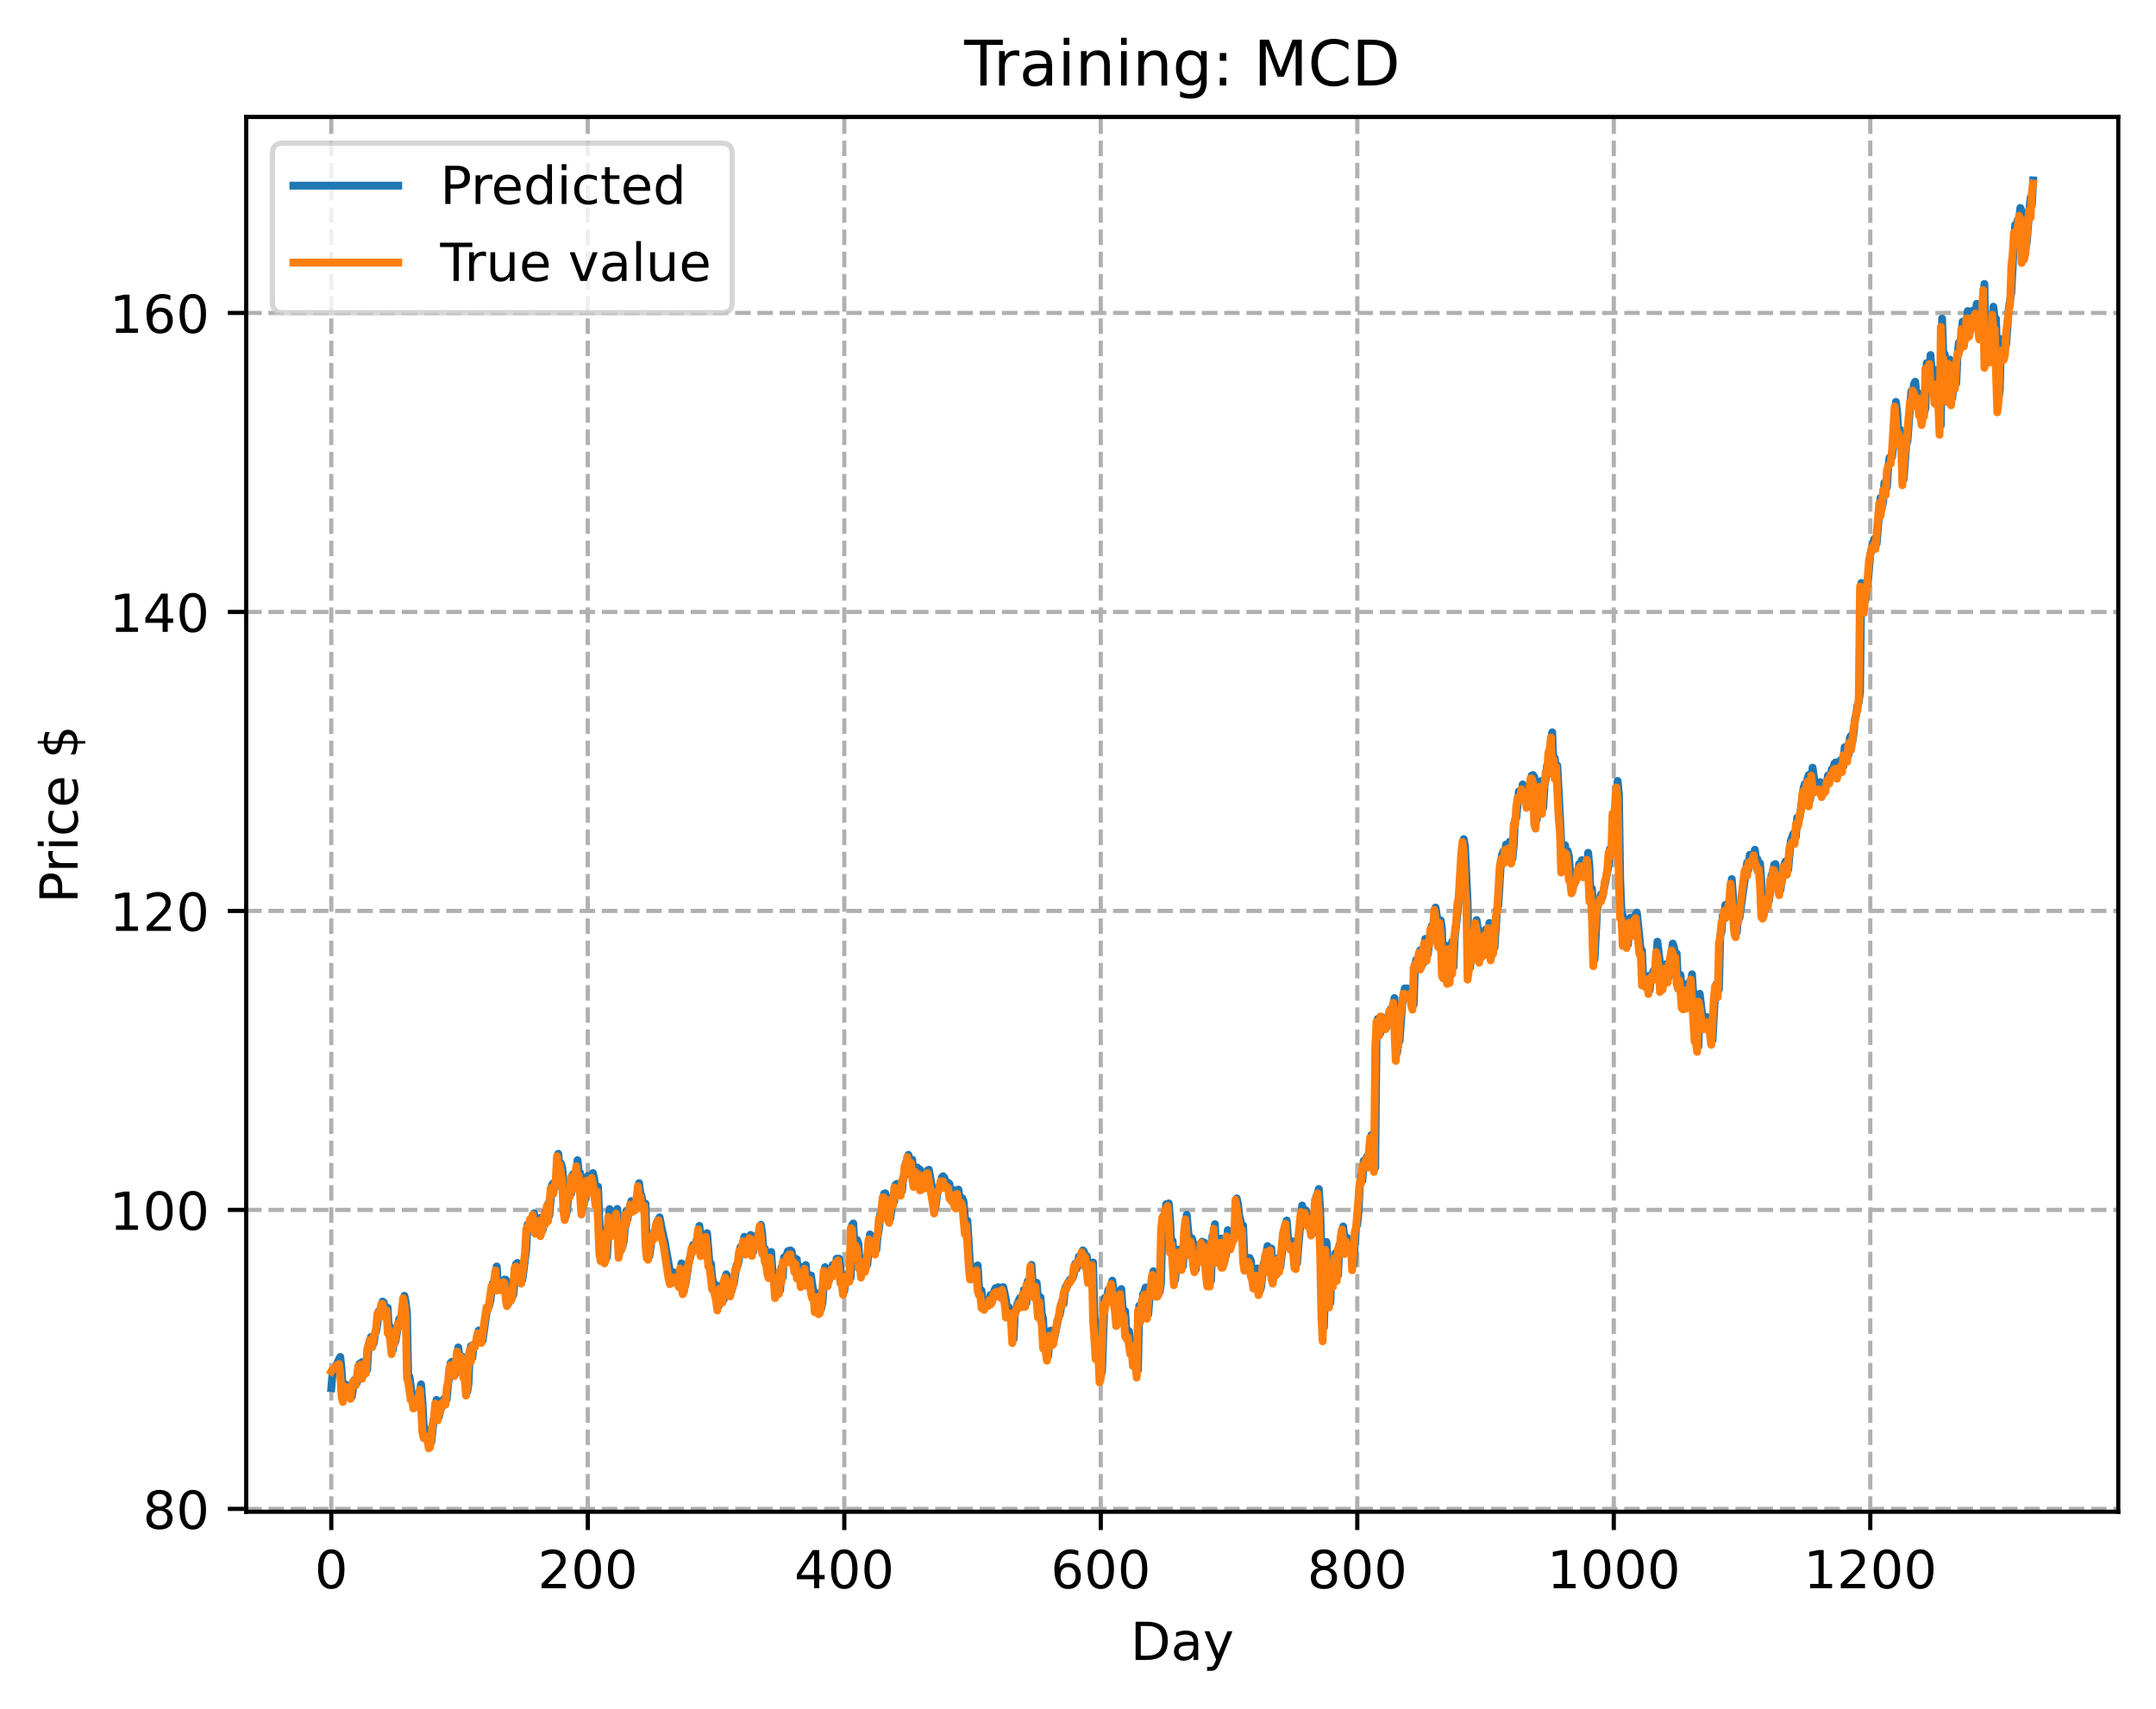 <?xml version="1.0" encoding="utf-8" standalone="no"?>
<!DOCTYPE svg PUBLIC "-//W3C//DTD SVG 1.1//EN"
  "http://www.w3.org/Graphics/SVG/1.1/DTD/svg11.dtd">
<!-- Created with matplotlib (https://matplotlib.org/) -->
<svg height="325.986pt" version="1.1" viewBox="0 0 411.286 325.986" width="411.286pt" xmlns="http://www.w3.org/2000/svg" xmlns:xlink="http://www.w3.org/1999/xlink">
 <defs>
  <style type="text/css">
*{stroke-linecap:butt;stroke-linejoin:round;}
  </style>
 </defs>
 <g id="figure_1">
  <g id="patch_1">
   <path d="M 0 325.986 
L 411.286 325.986 
L 411.286 0 
L 0 0 
z
" style="fill:#ffffff;"/>
  </g>
  <g id="axes_1">
   <g id="patch_2">
    <path d="M 46.966 288.43 
L 404.086 288.43 
L 404.086 22.318 
L 46.966 22.318 
z
" style="fill:#ffffff;"/>
   </g>
   <g id="matplotlib.axis_1">
    <g id="xtick_1">
     <g id="line2d_1">
      <path clip-path="url(#p319a842b7a)" d="M 63.198 288.43 
L 63.198 22.318 
" style="fill:none;stroke:#b0b0b0;stroke-dasharray:2.96,1.28;stroke-dashoffset:0;stroke-width:0.8;"/>
     </g>
     <g id="line2d_2">
      <defs>
       <path d="M 0 0 
L 0 3.5 
" id="mdef33cd6e2" style="stroke:#000000;stroke-width:0.8;"/>
      </defs>
      <g>
       <use style="stroke:#000000;stroke-width:0.8;" x="63.198" xlink:href="#mdef33cd6e2" y="288.43"/>
      </g>
     </g>
     <g id="text_1">
      <!-- 0 -->
      <defs>
       <path d="M 31.781 66.406 
Q 24.172 66.406 20.328 58.906 
Q 16.5 51.422 16.5 36.375 
Q 16.5 21.391 20.328 13.891 
Q 24.172 6.391 31.781 6.391 
Q 39.453 6.391 43.281 13.891 
Q 47.125 21.391 47.125 36.375 
Q 47.125 51.422 43.281 58.906 
Q 39.453 66.406 31.781 66.406 
z
M 31.781 74.219 
Q 44.047 74.219 50.516 64.516 
Q 56.984 54.828 56.984 36.375 
Q 56.984 17.969 50.516 8.266 
Q 44.047 -1.422 31.781 -1.422 
Q 19.531 -1.422 13.062 8.266 
Q 6.594 17.969 6.594 36.375 
Q 6.594 54.828 13.062 64.516 
Q 19.531 74.219 31.781 74.219 
z
" id="DejaVuSans-48"/>
      </defs>
      <g transform="translate(60.017 303.029)scale(0.1 -0.1)">
       <use xlink:href="#DejaVuSans-48"/>
      </g>
     </g>
    </g>
    <g id="xtick_2">
     <g id="line2d_3">
      <path clip-path="url(#p319a842b7a)" d="M 112.129 288.43 
L 112.129 22.318 
" style="fill:none;stroke:#b0b0b0;stroke-dasharray:2.96,1.28;stroke-dashoffset:0;stroke-width:0.8;"/>
     </g>
     <g id="line2d_4">
      <g>
       <use style="stroke:#000000;stroke-width:0.8;" x="112.129" xlink:href="#mdef33cd6e2" y="288.43"/>
      </g>
     </g>
     <g id="text_2">
      <!-- 200 -->
      <defs>
       <path d="M 19.188 8.297 
L 53.609 8.297 
L 53.609 0 
L 7.328 0 
L 7.328 8.297 
Q 12.938 14.109 22.625 23.891 
Q 32.328 33.688 34.812 36.531 
Q 39.547 41.844 41.422 45.531 
Q 43.312 49.219 43.312 52.781 
Q 43.312 58.594 39.234 62.25 
Q 35.156 65.922 28.609 65.922 
Q 23.969 65.922 18.812 64.312 
Q 13.672 62.703 7.812 59.422 
L 7.812 69.391 
Q 13.766 71.781 18.938 73 
Q 24.125 74.219 28.422 74.219 
Q 39.75 74.219 46.484 68.547 
Q 53.219 62.891 53.219 53.422 
Q 53.219 48.922 51.531 44.891 
Q 49.859 40.875 45.406 35.406 
Q 44.188 33.984 37.641 27.219 
Q 31.109 20.453 19.188 8.297 
z
" id="DejaVuSans-50"/>
      </defs>
      <g transform="translate(102.585 303.029)scale(0.1 -0.1)">
       <use xlink:href="#DejaVuSans-50"/>
       <use x="63.623" xlink:href="#DejaVuSans-48"/>
       <use x="127.246" xlink:href="#DejaVuSans-48"/>
      </g>
     </g>
    </g>
    <g id="xtick_3">
     <g id="line2d_5">
      <path clip-path="url(#p319a842b7a)" d="M 161.06 288.43 
L 161.06 22.318 
" style="fill:none;stroke:#b0b0b0;stroke-dasharray:2.96,1.28;stroke-dashoffset:0;stroke-width:0.8;"/>
     </g>
     <g id="line2d_6">
      <g>
       <use style="stroke:#000000;stroke-width:0.8;" x="161.06" xlink:href="#mdef33cd6e2" y="288.43"/>
      </g>
     </g>
     <g id="text_3">
      <!-- 400 -->
      <defs>
       <path d="M 37.797 64.312 
L 12.891 25.391 
L 37.797 25.391 
z
M 35.203 72.906 
L 47.609 72.906 
L 47.609 25.391 
L 58.016 25.391 
L 58.016 17.188 
L 47.609 17.188 
L 47.609 0 
L 37.797 0 
L 37.797 17.188 
L 4.891 17.188 
L 4.891 26.703 
z
" id="DejaVuSans-52"/>
      </defs>
      <g transform="translate(151.516 303.029)scale(0.1 -0.1)">
       <use xlink:href="#DejaVuSans-52"/>
       <use x="63.623" xlink:href="#DejaVuSans-48"/>
       <use x="127.246" xlink:href="#DejaVuSans-48"/>
      </g>
     </g>
    </g>
    <g id="xtick_4">
     <g id="line2d_7">
      <path clip-path="url(#p319a842b7a)" d="M 209.99 288.43 
L 209.99 22.318 
" style="fill:none;stroke:#b0b0b0;stroke-dasharray:2.96,1.28;stroke-dashoffset:0;stroke-width:0.8;"/>
     </g>
     <g id="line2d_8">
      <g>
       <use style="stroke:#000000;stroke-width:0.8;" x="209.99" xlink:href="#mdef33cd6e2" y="288.43"/>
      </g>
     </g>
     <g id="text_4">
      <!-- 600 -->
      <defs>
       <path d="M 33.016 40.375 
Q 26.375 40.375 22.484 35.828 
Q 18.609 31.297 18.609 23.391 
Q 18.609 15.531 22.484 10.953 
Q 26.375 6.391 33.016 6.391 
Q 39.656 6.391 43.531 10.953 
Q 47.406 15.531 47.406 23.391 
Q 47.406 31.297 43.531 35.828 
Q 39.656 40.375 33.016 40.375 
z
M 52.594 71.297 
L 52.594 62.312 
Q 48.875 64.062 45.094 64.984 
Q 41.312 65.922 37.594 65.922 
Q 27.828 65.922 22.672 59.328 
Q 17.531 52.734 16.797 39.406 
Q 19.672 43.656 24.016 45.922 
Q 28.375 48.188 33.594 48.188 
Q 44.578 48.188 50.953 41.516 
Q 57.328 34.859 57.328 23.391 
Q 57.328 12.156 50.688 5.359 
Q 44.047 -1.422 33.016 -1.422 
Q 20.359 -1.422 13.672 8.266 
Q 6.984 17.969 6.984 36.375 
Q 6.984 53.656 15.188 63.938 
Q 23.391 74.219 37.203 74.219 
Q 40.922 74.219 44.703 73.484 
Q 48.484 72.75 52.594 71.297 
z
" id="DejaVuSans-54"/>
      </defs>
      <g transform="translate(200.446 303.029)scale(0.1 -0.1)">
       <use xlink:href="#DejaVuSans-54"/>
       <use x="63.623" xlink:href="#DejaVuSans-48"/>
       <use x="127.246" xlink:href="#DejaVuSans-48"/>
      </g>
     </g>
    </g>
    <g id="xtick_5">
     <g id="line2d_9">
      <path clip-path="url(#p319a842b7a)" d="M 258.921 288.43 
L 258.921 22.318 
" style="fill:none;stroke:#b0b0b0;stroke-dasharray:2.96,1.28;stroke-dashoffset:0;stroke-width:0.8;"/>
     </g>
     <g id="line2d_10">
      <g>
       <use style="stroke:#000000;stroke-width:0.8;" x="258.921" xlink:href="#mdef33cd6e2" y="288.43"/>
      </g>
     </g>
     <g id="text_5">
      <!-- 800 -->
      <defs>
       <path d="M 31.781 34.625 
Q 24.75 34.625 20.719 30.859 
Q 16.703 27.094 16.703 20.516 
Q 16.703 13.922 20.719 10.156 
Q 24.75 6.391 31.781 6.391 
Q 38.812 6.391 42.859 10.172 
Q 46.922 13.969 46.922 20.516 
Q 46.922 27.094 42.891 30.859 
Q 38.875 34.625 31.781 34.625 
z
M 21.922 38.812 
Q 15.578 40.375 12.031 44.719 
Q 8.5 49.078 8.5 55.328 
Q 8.5 64.062 14.719 69.141 
Q 20.953 74.219 31.781 74.219 
Q 42.672 74.219 48.875 69.141 
Q 55.078 64.062 55.078 55.328 
Q 55.078 49.078 51.531 44.719 
Q 48 40.375 41.703 38.812 
Q 48.828 37.156 52.797 32.312 
Q 56.781 27.484 56.781 20.516 
Q 56.781 9.906 50.312 4.234 
Q 43.844 -1.422 31.781 -1.422 
Q 19.734 -1.422 13.25 4.234 
Q 6.781 9.906 6.781 20.516 
Q 6.781 27.484 10.781 32.312 
Q 14.797 37.156 21.922 38.812 
z
M 18.312 54.391 
Q 18.312 48.734 21.844 45.562 
Q 25.391 42.391 31.781 42.391 
Q 38.141 42.391 41.719 45.562 
Q 45.312 48.734 45.312 54.391 
Q 45.312 60.062 41.719 63.234 
Q 38.141 66.406 31.781 66.406 
Q 25.391 66.406 21.844 63.234 
Q 18.312 60.062 18.312 54.391 
z
" id="DejaVuSans-56"/>
      </defs>
      <g transform="translate(249.377 303.029)scale(0.1 -0.1)">
       <use xlink:href="#DejaVuSans-56"/>
       <use x="63.623" xlink:href="#DejaVuSans-48"/>
       <use x="127.246" xlink:href="#DejaVuSans-48"/>
      </g>
     </g>
    </g>
    <g id="xtick_6">
     <g id="line2d_11">
      <path clip-path="url(#p319a842b7a)" d="M 307.851 288.43 
L 307.851 22.318 
" style="fill:none;stroke:#b0b0b0;stroke-dasharray:2.96,1.28;stroke-dashoffset:0;stroke-width:0.8;"/>
     </g>
     <g id="line2d_12">
      <g>
       <use style="stroke:#000000;stroke-width:0.8;" x="307.851" xlink:href="#mdef33cd6e2" y="288.43"/>
      </g>
     </g>
     <g id="text_6">
      <!-- 1000 -->
      <defs>
       <path d="M 12.406 8.297 
L 28.516 8.297 
L 28.516 63.922 
L 10.984 60.406 
L 10.984 69.391 
L 28.422 72.906 
L 38.281 72.906 
L 38.281 8.297 
L 54.391 8.297 
L 54.391 0 
L 12.406 0 
z
" id="DejaVuSans-49"/>
      </defs>
      <g transform="translate(295.126 303.029)scale(0.1 -0.1)">
       <use xlink:href="#DejaVuSans-49"/>
       <use x="63.623" xlink:href="#DejaVuSans-48"/>
       <use x="127.246" xlink:href="#DejaVuSans-48"/>
       <use x="190.869" xlink:href="#DejaVuSans-48"/>
      </g>
     </g>
    </g>
    <g id="xtick_7">
     <g id="line2d_13">
      <path clip-path="url(#p319a842b7a)" d="M 356.782 288.43 
L 356.782 22.318 
" style="fill:none;stroke:#b0b0b0;stroke-dasharray:2.96,1.28;stroke-dashoffset:0;stroke-width:0.8;"/>
     </g>
     <g id="line2d_14">
      <g>
       <use style="stroke:#000000;stroke-width:0.8;" x="356.782" xlink:href="#mdef33cd6e2" y="288.43"/>
      </g>
     </g>
     <g id="text_7">
      <!-- 1200 -->
      <g transform="translate(344.057 303.029)scale(0.1 -0.1)">
       <use xlink:href="#DejaVuSans-49"/>
       <use x="63.623" xlink:href="#DejaVuSans-50"/>
       <use x="127.246" xlink:href="#DejaVuSans-48"/>
       <use x="190.869" xlink:href="#DejaVuSans-48"/>
      </g>
     </g>
    </g>
    <g id="text_8">
     <!-- Day -->
     <defs>
      <path d="M 19.672 64.797 
L 19.672 8.109 
L 31.594 8.109 
Q 46.688 8.109 53.688 14.938 
Q 60.688 21.781 60.688 36.531 
Q 60.688 51.172 53.688 57.984 
Q 46.688 64.797 31.594 64.797 
z
M 9.812 72.906 
L 30.078 72.906 
Q 51.266 72.906 61.172 64.094 
Q 71.094 55.281 71.094 36.531 
Q 71.094 17.672 61.125 8.828 
Q 51.172 0 30.078 0 
L 9.812 0 
z
" id="DejaVuSans-68"/>
      <path d="M 34.281 27.484 
Q 23.391 27.484 19.188 25 
Q 14.984 22.516 14.984 16.5 
Q 14.984 11.719 18.141 8.906 
Q 21.297 6.109 26.703 6.109 
Q 34.188 6.109 38.703 11.406 
Q 43.219 16.703 43.219 25.484 
L 43.219 27.484 
z
M 52.203 31.203 
L 52.203 0 
L 43.219 0 
L 43.219 8.297 
Q 40.141 3.328 35.547 0.953 
Q 30.953 -1.422 24.312 -1.422 
Q 15.922 -1.422 10.953 3.297 
Q 6 8.016 6 15.922 
Q 6 25.141 12.172 29.828 
Q 18.359 34.516 30.609 34.516 
L 43.219 34.516 
L 43.219 35.406 
Q 43.219 41.609 39.141 45 
Q 35.062 48.391 27.688 48.391 
Q 23 48.391 18.547 47.266 
Q 14.109 46.141 10.016 43.891 
L 10.016 52.203 
Q 14.938 54.109 19.578 55.047 
Q 24.219 56 28.609 56 
Q 40.484 56 46.344 49.844 
Q 52.203 43.703 52.203 31.203 
z
" id="DejaVuSans-97"/>
      <path d="M 32.172 -5.078 
Q 28.375 -14.844 24.75 -17.812 
Q 21.141 -20.797 15.094 -20.797 
L 7.906 -20.797 
L 7.906 -13.281 
L 13.188 -13.281 
Q 16.891 -13.281 18.938 -11.516 
Q 21 -9.766 23.484 -3.219 
L 25.094 0.875 
L 2.984 54.688 
L 12.5 54.688 
L 29.594 11.922 
L 46.688 54.688 
L 56.203 54.688 
z
" id="DejaVuSans-121"/>
     </defs>
     <g transform="translate(215.652 316.707)scale(0.1 -0.1)">
      <use xlink:href="#DejaVuSans-68"/>
      <use x="77.002" xlink:href="#DejaVuSans-97"/>
      <use x="138.281" xlink:href="#DejaVuSans-121"/>
     </g>
    </g>
   </g>
   <g id="matplotlib.axis_2">
    <g id="ytick_1">
     <g id="line2d_15">
      <path clip-path="url(#p319a842b7a)" d="M 46.966 287.886 
L 404.086 287.886 
" style="fill:none;stroke:#b0b0b0;stroke-dasharray:2.96,1.28;stroke-dashoffset:0;stroke-width:0.8;"/>
     </g>
     <g id="line2d_16">
      <defs>
       <path d="M 0 0 
L -3.5 0 
" id="mc52169d1db" style="stroke:#000000;stroke-width:0.8;"/>
      </defs>
      <g>
       <use style="stroke:#000000;stroke-width:0.8;" x="46.966" xlink:href="#mc52169d1db" y="287.886"/>
      </g>
     </g>
     <g id="text_9">
      <!-- 80 -->
      <g transform="translate(27.241 291.685)scale(0.1 -0.1)">
       <use xlink:href="#DejaVuSans-56"/>
       <use x="63.623" xlink:href="#DejaVuSans-48"/>
      </g>
     </g>
    </g>
    <g id="ytick_2">
     <g id="line2d_17">
      <path clip-path="url(#p319a842b7a)" d="M 46.966 230.841 
L 404.086 230.841 
" style="fill:none;stroke:#b0b0b0;stroke-dasharray:2.96,1.28;stroke-dashoffset:0;stroke-width:0.8;"/>
     </g>
     <g id="line2d_18">
      <g>
       <use style="stroke:#000000;stroke-width:0.8;" x="46.966" xlink:href="#mc52169d1db" y="230.841"/>
      </g>
     </g>
     <g id="text_10">
      <!-- 100 -->
      <g transform="translate(20.878 234.64)scale(0.1 -0.1)">
       <use xlink:href="#DejaVuSans-49"/>
       <use x="63.623" xlink:href="#DejaVuSans-48"/>
       <use x="127.246" xlink:href="#DejaVuSans-48"/>
      </g>
     </g>
    </g>
    <g id="ytick_3">
     <g id="line2d_19">
      <path clip-path="url(#p319a842b7a)" d="M 46.966 173.797 
L 404.086 173.797 
" style="fill:none;stroke:#b0b0b0;stroke-dasharray:2.96,1.28;stroke-dashoffset:0;stroke-width:0.8;"/>
     </g>
     <g id="line2d_20">
      <g>
       <use style="stroke:#000000;stroke-width:0.8;" x="46.966" xlink:href="#mc52169d1db" y="173.797"/>
      </g>
     </g>
     <g id="text_11">
      <!-- 120 -->
      <g transform="translate(20.878 177.596)scale(0.1 -0.1)">
       <use xlink:href="#DejaVuSans-49"/>
       <use x="63.623" xlink:href="#DejaVuSans-50"/>
       <use x="127.246" xlink:href="#DejaVuSans-48"/>
      </g>
     </g>
    </g>
    <g id="ytick_4">
     <g id="line2d_21">
      <path clip-path="url(#p319a842b7a)" d="M 46.966 116.752 
L 404.086 116.752 
" style="fill:none;stroke:#b0b0b0;stroke-dasharray:2.96,1.28;stroke-dashoffset:0;stroke-width:0.8;"/>
     </g>
     <g id="line2d_22">
      <g>
       <use style="stroke:#000000;stroke-width:0.8;" x="46.966" xlink:href="#mc52169d1db" y="116.752"/>
      </g>
     </g>
     <g id="text_12">
      <!-- 140 -->
      <g transform="translate(20.878 120.552)scale(0.1 -0.1)">
       <use xlink:href="#DejaVuSans-49"/>
       <use x="63.623" xlink:href="#DejaVuSans-52"/>
       <use x="127.246" xlink:href="#DejaVuSans-48"/>
      </g>
     </g>
    </g>
    <g id="ytick_5">
     <g id="line2d_23">
      <path clip-path="url(#p319a842b7a)" d="M 46.966 59.708 
L 404.086 59.708 
" style="fill:none;stroke:#b0b0b0;stroke-dasharray:2.96,1.28;stroke-dashoffset:0;stroke-width:0.8;"/>
     </g>
     <g id="line2d_24">
      <g>
       <use style="stroke:#000000;stroke-width:0.8;" x="46.966" xlink:href="#mc52169d1db" y="59.708"/>
      </g>
     </g>
     <g id="text_13">
      <!-- 160 -->
      <g transform="translate(20.878 63.507)scale(0.1 -0.1)">
       <use xlink:href="#DejaVuSans-49"/>
       <use x="63.623" xlink:href="#DejaVuSans-54"/>
       <use x="127.246" xlink:href="#DejaVuSans-48"/>
      </g>
     </g>
    </g>
    <g id="text_14">
     <!-- Price $ -->
     <defs>
      <path d="M 19.672 64.797 
L 19.672 37.406 
L 32.078 37.406 
Q 38.969 37.406 42.719 40.969 
Q 46.484 44.531 46.484 51.125 
Q 46.484 57.672 42.719 61.234 
Q 38.969 64.797 32.078 64.797 
z
M 9.812 72.906 
L 32.078 72.906 
Q 44.344 72.906 50.609 67.359 
Q 56.891 61.812 56.891 51.125 
Q 56.891 40.328 50.609 34.812 
Q 44.344 29.297 32.078 29.297 
L 19.672 29.297 
L 19.672 0 
L 9.812 0 
z
" id="DejaVuSans-80"/>
      <path d="M 41.109 46.297 
Q 39.594 47.172 37.812 47.578 
Q 36.031 48 33.891 48 
Q 26.266 48 22.188 43.047 
Q 18.109 38.094 18.109 28.812 
L 18.109 0 
L 9.078 0 
L 9.078 54.688 
L 18.109 54.688 
L 18.109 46.188 
Q 20.953 51.172 25.484 53.578 
Q 30.031 56 36.531 56 
Q 37.453 56 38.578 55.875 
Q 39.703 55.766 41.062 55.516 
z
" id="DejaVuSans-114"/>
      <path d="M 9.422 54.688 
L 18.406 54.688 
L 18.406 0 
L 9.422 0 
z
M 9.422 75.984 
L 18.406 75.984 
L 18.406 64.594 
L 9.422 64.594 
z
" id="DejaVuSans-105"/>
      <path d="M 48.781 52.594 
L 48.781 44.188 
Q 44.969 46.297 41.141 47.344 
Q 37.312 48.391 33.406 48.391 
Q 24.656 48.391 19.812 42.844 
Q 14.984 37.312 14.984 27.297 
Q 14.984 17.281 19.812 11.734 
Q 24.656 6.203 33.406 6.203 
Q 37.312 6.203 41.141 7.25 
Q 44.969 8.297 48.781 10.406 
L 48.781 2.094 
Q 45.016 0.344 40.984 -0.531 
Q 36.969 -1.422 32.422 -1.422 
Q 20.062 -1.422 12.781 6.344 
Q 5.516 14.109 5.516 27.297 
Q 5.516 40.672 12.859 48.328 
Q 20.219 56 33.016 56 
Q 37.156 56 41.109 55.141 
Q 45.062 54.297 48.781 52.594 
z
" id="DejaVuSans-99"/>
      <path d="M 56.203 29.594 
L 56.203 25.203 
L 14.891 25.203 
Q 15.484 15.922 20.484 11.062 
Q 25.484 6.203 34.422 6.203 
Q 39.594 6.203 44.453 7.469 
Q 49.312 8.734 54.109 11.281 
L 54.109 2.781 
Q 49.266 0.734 44.188 -0.344 
Q 39.109 -1.422 33.891 -1.422 
Q 20.797 -1.422 13.156 6.188 
Q 5.516 13.812 5.516 26.812 
Q 5.516 40.234 12.766 48.109 
Q 20.016 56 32.328 56 
Q 43.359 56 49.781 48.891 
Q 56.203 41.797 56.203 29.594 
z
M 47.219 32.234 
Q 47.125 39.594 43.094 43.984 
Q 39.062 48.391 32.422 48.391 
Q 24.906 48.391 20.391 44.141 
Q 15.875 39.891 15.188 32.172 
z
" id="DejaVuSans-101"/>
      <path id="DejaVuSans-32"/>
      <path d="M 33.797 -14.703 
L 28.906 -14.703 
L 28.859 0 
Q 23.734 0.094 18.609 1.188 
Q 13.484 2.297 8.297 4.5 
L 8.297 13.281 
Q 13.281 10.156 18.375 8.562 
Q 23.484 6.984 28.906 6.938 
L 28.906 29.203 
Q 18.109 30.953 13.203 35.156 
Q 8.297 39.359 8.297 46.688 
Q 8.297 54.641 13.625 59.219 
Q 18.953 63.812 28.906 64.5 
L 28.906 75.984 
L 33.797 75.984 
L 33.797 64.656 
Q 38.328 64.453 42.578 63.688 
Q 46.828 62.938 50.875 61.625 
L 50.875 53.078 
Q 46.828 55.125 42.547 56.25 
Q 38.281 57.375 33.797 57.562 
L 33.797 36.719 
Q 44.875 35.016 50.094 30.609 
Q 55.328 26.219 55.328 18.609 
Q 55.328 10.359 49.781 5.594 
Q 44.234 0.828 33.797 0.094 
z
M 28.906 37.594 
L 28.906 57.625 
Q 23.25 56.984 20.266 54.391 
Q 17.281 51.812 17.281 47.516 
Q 17.281 43.312 20.031 40.969 
Q 22.797 38.625 28.906 37.594 
z
M 33.797 28.219 
L 33.797 7.078 
Q 39.984 7.906 43.141 10.594 
Q 46.297 13.281 46.297 17.672 
Q 46.297 21.969 43.281 24.5 
Q 40.281 27.047 33.797 28.219 
z
" id="DejaVuSans-36"/>
     </defs>
     <g transform="translate(14.798 172.342)rotate(-90)scale(0.1 -0.1)">
      <use xlink:href="#DejaVuSans-80"/>
      <use x="58.553" xlink:href="#DejaVuSans-114"/>
      <use x="99.666" xlink:href="#DejaVuSans-105"/>
      <use x="127.449" xlink:href="#DejaVuSans-99"/>
      <use x="182.43" xlink:href="#DejaVuSans-101"/>
      <use x="243.953" xlink:href="#DejaVuSans-32"/>
      <use x="275.74" xlink:href="#DejaVuSans-36"/>
     </g>
    </g>
   </g>
   <g id="line2d_25">
    <path clip-path="url(#p319a842b7a)" d="M 63.198 264.85 
L 63.443 262.033 
L 63.688 261.309 
L 63.932 261.023 
L 64.666 259.353 
L 64.911 258.889 
L 65.156 261.168 
L 65.4 265.509 
L 65.645 266.545 
L 65.89 264.128 
L 66.134 265.155 
L 66.379 264.363 
L 66.868 266.296 
L 67.113 266.499 
L 67.602 263.282 
L 67.847 263.21 
L 68.091 263.832 
L 68.581 260.192 
L 68.825 261.096 
L 69.07 259.865 
L 69.315 262.399 
L 69.559 260.175 
L 69.804 261.369 
L 70.049 261.329 
L 70.293 256.781 
L 70.783 255.073 
L 71.027 255.022 
L 71.272 256.342 
L 71.517 254.647 
L 71.761 253.943 
L 72.006 252.622 
L 72.251 250.163 
L 72.495 250.634 
L 72.74 250.024 
L 72.984 248.325 
L 73.229 248.535 
L 73.474 250.57 
L 73.718 249.857 
L 73.963 249.519 
L 74.208 254.665 
L 74.452 253.154 
L 74.942 257.549 
L 75.186 255.845 
L 75.431 255.975 
L 76.165 251.635 
L 76.41 251.886 
L 76.654 251.668 
L 77.144 247.231 
L 77.388 248.392 
L 77.633 250.557 
L 77.878 262.614 
L 78.122 262.648 
L 78.611 266.42 
L 78.856 266.062 
L 79.101 268.076 
L 79.345 267.434 
L 79.59 267.535 
L 79.835 267.078 
L 80.324 264.122 
L 80.569 267.206 
L 80.813 271.757 
L 81.058 273.286 
L 81.303 272.703 
L 81.547 273.58 
L 81.792 273.701 
L 82.037 275.329 
L 82.281 275.109 
L 82.771 270.676 
L 83.015 270.006 
L 83.26 267.085 
L 83.505 269.524 
L 83.749 270.318 
L 83.994 268.906 
L 84.239 268.594 
L 84.483 267.181 
L 84.728 266.842 
L 84.972 266.729 
L 85.217 266.987 
L 85.462 264.239 
L 85.706 262.825 
L 85.951 260.082 
L 86.196 259.814 
L 86.685 260.975 
L 86.93 262.042 
L 87.419 257.075 
L 87.664 259.244 
L 87.908 258.791 
L 88.153 258.793 
L 88.642 262.428 
L 88.887 262.735 
L 89.132 265.584 
L 89.376 264.064 
L 89.621 257.977 
L 89.866 256.785 
L 90.11 259.056 
L 90.355 256.599 
L 90.844 256.193 
L 91.089 254.655 
L 91.333 253.838 
L 91.823 254.562 
L 92.067 255.799 
L 92.801 250.595 
L 93.046 249.345 
L 93.291 249.268 
L 93.535 248.254 
L 94.025 244.781 
L 94.269 245.196 
L 94.514 243.939 
L 94.759 241.633 
L 95.003 245.392 
L 95.493 244.382 
L 95.737 245.601 
L 96.227 244.13 
L 96.471 244.153 
L 96.716 247.494 
L 96.96 248.75 
L 97.205 247.798 
L 97.45 247.384 
L 97.694 247.38 
L 97.939 247.046 
L 98.428 241.196 
L 98.673 240.961 
L 98.918 242.378 
L 99.162 242.114 
L 99.407 242.635 
L 99.652 244.216 
L 100.386 238.457 
L 100.63 233.646 
L 101.12 233.648 
L 101.364 232.49 
L 101.609 232.177 
L 101.854 231.482 
L 102.098 234.199 
L 102.343 234.446 
L 102.587 233.793 
L 102.832 234.087 
L 103.077 232.361 
L 103.321 234.973 
L 103.566 234.603 
L 103.811 233.351 
L 104.055 231.195 
L 104.3 232.641 
L 104.545 229.703 
L 104.789 231.958 
L 105.279 226.175 
L 105.523 225.763 
L 105.768 226.781 
L 106.013 226.05 
L 106.257 224.406 
L 106.502 220.135 
L 106.747 223.624 
L 106.991 221.954 
L 107.236 222.668 
L 107.481 225.228 
L 107.725 230.271 
L 107.97 231.986 
L 108.215 230.644 
L 108.459 226.93 
L 108.704 227.018 
L 108.948 227.736 
L 109.193 224.222 
L 109.438 223.924 
L 109.682 225.934 
L 109.927 224.349 
L 110.172 221.365 
L 110.416 223.835 
L 110.661 223.757 
L 111.15 230.613 
L 111.64 228.775 
L 112.129 224.367 
L 112.374 226.779 
L 112.618 225.905 
L 112.863 225.57 
L 113.108 223.803 
L 113.352 224.906 
L 113.842 229.354 
L 114.086 226.395 
L 114.575 238.688 
L 114.82 239.685 
L 115.065 236.224 
L 115.309 234.664 
L 115.554 240.315 
L 115.799 239.806 
L 116.288 230.679 
L 116.533 234.679 
L 116.777 234.705 
L 117.022 233.217 
L 117.267 234.17 
L 117.511 233.334 
L 117.756 230.656 
L 118.001 233.23 
L 118.245 238.872 
L 118.49 237.823 
L 118.735 237.884 
L 118.979 236.929 
L 119.469 231.051 
L 119.713 232.639 
L 119.958 230.683 
L 120.203 230.226 
L 120.447 229.157 
L 120.692 230.317 
L 120.936 230.505 
L 121.181 230.396 
L 121.426 230.128 
L 121.915 225.737 
L 122.16 227.658 
L 122.404 228.194 
L 122.649 229.962 
L 122.894 229.658 
L 123.138 229.64 
L 123.383 237.827 
L 123.628 239.414 
L 123.872 239.695 
L 124.362 236.143 
L 124.606 236.308 
L 124.851 234.917 
L 125.096 235.524 
L 125.34 233.128 
L 125.83 232.261 
L 126.319 234.799 
L 126.808 236.905 
L 128.031 243.812 
L 128.276 242.743 
L 128.521 242.756 
L 128.765 243.73 
L 129.01 243.676 
L 129.255 243.904 
L 129.499 243.012 
L 129.744 244.563 
L 129.989 241.052 
L 130.233 244.253 
L 130.478 245.696 
L 130.723 245.279 
L 131.457 240.512 
L 131.701 239.874 
L 132.191 237.551 
L 132.435 237.843 
L 132.68 237.683 
L 132.924 236.51 
L 133.169 235.955 
L 133.414 233.894 
L 133.903 238.608 
L 134.148 237.992 
L 134.392 236.282 
L 134.637 236.678 
L 134.882 235.271 
L 135.371 241.305 
L 135.616 241.07 
L 135.86 243.768 
L 136.105 244.949 
L 136.35 244.985 
L 136.839 247.141 
L 137.084 249.22 
L 137.328 246.106 
L 137.573 245.234 
L 137.818 245.262 
L 138.062 247.969 
L 138.307 243.823 
L 138.551 243.131 
L 138.796 243.871 
L 139.041 245.892 
L 139.285 243.997 
L 139.53 246.401 
L 139.775 245.157 
L 140.019 244.867 
L 140.509 241.394 
L 140.753 241.391 
L 140.998 240.07 
L 141.243 237.966 
L 141.487 237.863 
L 141.732 237.444 
L 141.977 235.971 
L 142.221 238.068 
L 142.466 238.906 
L 142.711 238.526 
L 143.2 235.614 
L 143.445 236.886 
L 143.689 238.832 
L 144.178 235.794 
L 144.423 237.055 
L 144.668 236.62 
L 144.912 235.647 
L 145.157 233.694 
L 145.402 235.317 
L 145.646 239.047 
L 145.891 238.199 
L 146.136 240.269 
L 146.38 240.454 
L 146.625 242.291 
L 146.87 242.882 
L 147.114 238.864 
L 147.359 242.42 
L 147.604 243.185 
L 147.848 243.481 
L 148.093 246.682 
L 148.338 245.63 
L 148.582 242.773 
L 148.827 246.178 
L 149.072 241.81 
L 149.316 243.723 
L 149.561 239.887 
L 149.806 240.251 
L 150.295 238.711 
L 150.784 238.558 
L 151.029 238.742 
L 151.273 240.465 
L 151.518 239.953 
L 151.763 242.04 
L 152.007 240.262 
L 152.252 243.366 
L 152.497 242.802 
L 152.741 241.704 
L 152.986 244.772 
L 153.72 241.356 
L 153.965 244.509 
L 154.209 243.793 
L 154.454 244.527 
L 154.699 243.339 
L 155.188 246.684 
L 155.433 246.508 
L 155.677 249.606 
L 156.166 246.801 
L 156.411 249.76 
L 156.656 249.711 
L 156.9 248.538 
L 157.39 241.764 
L 157.634 244.577 
L 157.879 243.28 
L 158.124 244.368 
L 158.858 241.322 
L 159.102 242.464 
L 159.347 242.339 
L 159.592 240.155 
L 160.081 240.151 
L 160.326 241.851 
L 160.57 244.426 
L 160.815 244.198 
L 161.06 246.334 
L 161.304 244.357 
L 161.549 244.157 
L 161.794 242.993 
L 162.038 243.145 
L 162.283 243.792 
L 162.527 233.801 
L 162.772 233.417 
L 163.017 237.419 
L 163.506 236.566 
L 163.751 237.287 
L 163.995 241.212 
L 164.24 240.093 
L 164.485 242.704 
L 164.729 240.653 
L 164.974 241.395 
L 165.219 241.683 
L 165.463 241.265 
L 165.953 235.522 
L 166.197 235.81 
L 166.442 236.92 
L 166.687 236.987 
L 166.931 236.13 
L 167.176 238.46 
L 167.421 235.899 
L 167.665 234.642 
L 167.91 231.641 
L 168.154 231.786 
L 168.644 227.743 
L 168.888 227.67 
L 169.622 231.93 
L 169.867 232.437 
L 170.356 228.221 
L 170.601 229.225 
L 170.846 226.052 
L 171.09 225.877 
L 171.335 227.524 
L 171.58 225.843 
L 171.824 226.787 
L 172.069 227.234 
L 172.314 224.618 
L 172.558 224.407 
L 172.803 221.843 
L 173.048 221.5 
L 173.292 220.334 
L 173.782 222.942 
L 174.026 221.246 
L 174.271 224.13 
L 174.515 225.417 
L 174.76 222.849 
L 175.005 222.765 
L 175.249 224.127 
L 175.494 223.148 
L 175.739 226.515 
L 176.228 225.964 
L 176.473 223.954 
L 176.717 225.667 
L 176.962 223.295 
L 177.207 223.176 
L 177.696 225.98 
L 178.43 230.501 
L 178.919 226.889 
L 179.164 226.379 
L 179.409 226.301 
L 179.653 224.676 
L 179.898 224.421 
L 180.142 224.675 
L 180.387 225.699 
L 180.632 225.506 
L 181.121 225.86 
L 181.366 227.91 
L 181.61 227.128 
L 181.855 228.446 
L 182.1 227.072 
L 182.344 229.78 
L 182.589 229.716 
L 182.834 226.969 
L 183.078 228.448 
L 183.323 228.931 
L 183.568 228.613 
L 183.812 229.242 
L 184.302 234.591 
L 184.546 232.886 
L 185.036 241.085 
L 185.28 243.198 
L 185.525 242.817 
L 185.77 241.791 
L 186.014 241.862 
L 186.503 241.417 
L 186.748 245.46 
L 186.993 246.198 
L 187.237 246.231 
L 187.482 248.592 
L 187.727 247.988 
L 187.971 248.896 
L 188.216 248.174 
L 188.461 248.493 
L 188.705 248.286 
L 188.95 247.079 
L 189.195 248.445 
L 189.439 247.637 
L 189.684 246.214 
L 189.929 245.754 
L 190.173 246.684 
L 190.418 245.584 
L 190.663 245.894 
L 190.907 245.651 
L 191.152 246.65 
L 191.397 245.573 
L 191.886 247.915 
L 192.13 250.514 
L 192.375 249.342 
L 192.62 250.023 
L 192.864 249.893 
L 193.109 251.769 
L 193.354 255.516 
L 193.598 250.53 
L 193.843 250.16 
L 194.088 248.746 
L 194.577 247.627 
L 194.822 248.644 
L 195.066 248.765 
L 195.311 246.107 
L 195.8 248.612 
L 196.045 244.428 
L 196.29 246.806 
L 196.534 245.124 
L 196.779 241.329 
L 197.024 245.303 
L 197.268 246.431 
L 197.513 246.843 
L 197.758 244.733 
L 198.247 250.528 
L 198.491 247.513 
L 198.736 250.693 
L 198.981 251.567 
L 199.225 256.029 
L 199.47 254.789 
L 199.715 257.649 
L 199.959 258.747 
L 200.204 255.501 
L 200.449 253.865 
L 200.693 256.33 
L 201.183 255.041 
L 201.917 251.334 
L 202.161 250.863 
L 202.651 248.136 
L 202.895 248.774 
L 203.14 246.043 
L 203.385 245.333 
L 203.629 245.377 
L 203.874 244.558 
L 204.118 244.146 
L 204.363 244.208 
L 204.608 243.874 
L 204.852 243.151 
L 205.097 241.112 
L 205.342 242.148 
L 205.831 239.728 
L 206.076 239.56 
L 206.32 239.576 
L 206.565 238.558 
L 206.81 238.853 
L 207.054 241.371 
L 207.299 239.635 
L 207.788 243.351 
L 208.278 242.588 
L 208.522 240.878 
L 208.767 250.682 
L 209.256 258.593 
L 209.501 256.079 
L 209.746 256.675 
L 209.99 262.508 
L 210.235 261.622 
L 210.724 247.643 
L 210.969 248.496 
L 211.458 246.027 
L 211.703 247.35 
L 211.947 245.394 
L 212.192 244.339 
L 212.681 247.898 
L 212.926 248.999 
L 213.171 251.918 
L 213.415 251.465 
L 213.66 247.18 
L 213.905 245.944 
L 214.149 249.482 
L 214.394 250.034 
L 214.639 250.167 
L 214.883 253.935 
L 215.373 253.971 
L 215.862 257.361 
L 216.106 255.931 
L 216.351 259.179 
L 216.596 256.446 
L 217.085 261.423 
L 217.33 249.127 
L 217.574 251.094 
L 217.819 251.092 
L 218.064 246.946 
L 218.308 246.432 
L 218.553 245.642 
L 218.798 246.914 
L 219.042 250.789 
L 219.287 247.788 
L 219.532 246.922 
L 220.021 242.536 
L 220.266 246.041 
L 220.51 245.899 
L 220.755 246.876 
L 221 246.936 
L 221.244 246.417 
L 221.489 244.743 
L 221.734 234.521 
L 221.978 231.938 
L 222.223 232.782 
L 222.467 229.734 
L 222.712 230.21 
L 222.957 229.602 
L 223.201 232.537 
L 223.446 237.875 
L 223.691 236.745 
L 224.18 244.18 
L 224.425 241.102 
L 224.669 240.514 
L 224.914 238.406 
L 225.159 241.289 
L 225.403 239.55 
L 225.648 241.614 
L 226.382 231.776 
L 226.871 237.02 
L 227.116 238.746 
L 227.361 236.236 
L 227.605 237.064 
L 227.85 240.577 
L 228.094 242.23 
L 228.339 240.631 
L 228.584 240.223 
L 228.828 239.219 
L 229.073 239.973 
L 229.318 236.898 
L 229.562 237.387 
L 229.807 237.101 
L 230.541 244.487 
L 230.786 241.099 
L 231.03 244.359 
L 231.275 235.836 
L 231.52 238.281 
L 231.764 233.559 
L 232.009 239.687 
L 232.254 239.206 
L 232.498 238.204 
L 232.743 239.156 
L 232.988 236.287 
L 233.232 240.133 
L 233.477 240.97 
L 233.966 239.027 
L 234.211 234.703 
L 234.455 237.095 
L 234.7 236.326 
L 234.945 237.317 
L 235.189 236.753 
L 235.434 235.392 
L 235.679 235.78 
L 235.923 228.65 
L 236.168 229.68 
L 236.413 232.002 
L 236.657 232.832 
L 236.902 234.345 
L 237.147 233.831 
L 237.391 240.165 
L 237.636 241.133 
L 237.881 240.676 
L 238.125 240.513 
L 238.37 240 
L 238.615 240.527 
L 238.859 242.766 
L 239.104 243.342 
L 239.349 244.882 
L 239.838 242.01 
L 240.327 246.341 
L 240.572 245.587 
L 241.061 240.991 
L 241.306 240.836 
L 241.795 237.737 
L 242.04 239.283 
L 242.284 241.905 
L 242.529 238.195 
L 242.774 242.843 
L 243.018 243.724 
L 243.508 240.76 
L 243.752 242.333 
L 243.997 239.904 
L 244.242 241.769 
L 244.486 239.693 
L 244.976 234.603 
L 245.465 232.864 
L 245.709 236.104 
L 245.954 237.127 
L 246.199 237.09 
L 246.443 237.878 
L 246.688 236.847 
L 246.933 238.242 
L 247.177 240.927 
L 247.422 241.039 
L 247.911 235.294 
L 248.401 229.996 
L 248.89 232.709 
L 249.135 230.925 
L 249.379 231.622 
L 249.624 233.18 
L 249.869 231.734 
L 250.358 235.353 
L 250.603 231.919 
L 250.847 232.039 
L 251.092 228.295 
L 251.337 227.811 
L 251.581 226.853 
L 251.826 230.591 
L 252.07 238.025 
L 252.315 251.376 
L 252.56 253.241 
L 253.049 236.967 
L 253.783 248.584 
L 254.028 241.182 
L 254.272 240.994 
L 254.517 244.638 
L 254.762 239.072 
L 255.006 242.87 
L 255.251 243.324 
L 255.496 237.54 
L 255.74 238.626 
L 255.985 235.183 
L 256.23 234.002 
L 256.719 238.521 
L 256.964 236.142 
L 257.208 237.982 
L 257.453 237.373 
L 257.697 238.055 
L 257.942 236.464 
L 258.187 241.328 
L 258.676 234.167 
L 258.921 233.685 
L 259.165 231.171 
L 259.41 226.301 
L 259.655 224.325 
L 259.899 225.266 
L 260.144 221.483 
L 260.389 221.998 
L 260.633 221.006 
L 260.878 220.524 
L 261.123 221.609 
L 261.367 219.719 
L 261.612 216.562 
L 261.857 217.051 
L 262.101 219.281 
L 262.346 222.8 
L 262.591 197.379 
L 262.835 194.396 
L 263.08 194.547 
L 263.325 197.122 
L 263.569 194.02 
L 263.814 194.258 
L 264.058 194.657 
L 264.303 195.649 
L 264.548 195.89 
L 264.792 194.926 
L 265.037 193.26 
L 265.282 192.541 
L 265.526 193.512 
L 265.771 192.927 
L 266.016 190.423 
L 266.505 200.911 
L 266.75 198.777 
L 266.994 198.647 
L 267.484 191.666 
L 267.973 188.581 
L 268.218 189.538 
L 268.462 188.578 
L 268.707 189.823 
L 268.952 189.486 
L 269.196 188.687 
L 269.441 190.954 
L 269.685 191.684 
L 269.93 184.123 
L 270.175 183.112 
L 270.419 183.131 
L 270.664 182.648 
L 270.909 181.316 
L 271.153 184.096 
L 271.398 183.974 
L 271.887 179.132 
L 272.132 179.639 
L 272.377 182.083 
L 272.621 180.064 
L 272.866 179.596 
L 273.111 176.641 
L 273.355 177.182 
L 273.6 176.789 
L 273.845 173.158 
L 274.089 174.613 
L 274.334 178.143 
L 274.579 180.019 
L 274.823 175.599 
L 275.068 177.097 
L 275.313 185.111 
L 275.557 185.041 
L 276.046 180.454 
L 276.291 186.598 
L 276.536 183.669 
L 276.78 186.002 
L 277.025 179.647 
L 277.27 184.519 
L 277.514 178.889 
L 278.004 174.474 
L 278.248 171.702 
L 278.493 170.217 
L 279.227 160.091 
L 279.472 161.498 
L 279.961 171.973 
L 280.206 184.591 
L 280.45 184.559 
L 280.695 180.989 
L 280.94 179.566 
L 281.184 182.775 
L 281.673 175.528 
L 281.918 177.197 
L 282.407 182.214 
L 282.652 179.153 
L 282.897 181.167 
L 283.141 181.048 
L 283.386 177.351 
L 283.631 181.256 
L 283.875 180.188 
L 284.12 176.094 
L 284.365 177.338 
L 284.609 182.16 
L 284.854 180.957 
L 285.099 180.813 
L 285.588 173.49 
L 285.833 172.779 
L 286.322 164.45 
L 286.567 162.971 
L 286.811 162.39 
L 287.056 163.25 
L 287.301 161.125 
L 287.545 162.315 
L 287.79 161.757 
L 288.034 160.56 
L 288.279 163.658 
L 288.524 163.85 
L 288.768 161.356 
L 289.013 156.433 
L 289.258 156.051 
L 289.747 150.98 
L 289.992 151.534 
L 290.236 151.501 
L 290.481 149.659 
L 290.726 149.983 
L 291.215 151.35 
L 291.46 153.184 
L 291.704 151.284 
L 291.949 150.74 
L 292.194 147.979 
L 292.438 147.871 
L 292.683 148.23 
L 292.928 155.633 
L 293.172 156.385 
L 293.417 152.112 
L 293.906 149.043 
L 294.151 150.228 
L 294.395 154.144 
L 294.64 150.018 
L 294.885 148.535 
L 295.129 146.025 
L 295.374 145.971 
L 295.863 141.526 
L 296.108 139.724 
L 296.353 146.05 
L 296.597 144.658 
L 296.842 147.081 
L 297.087 146.068 
L 298.065 165.196 
L 298.31 164.42 
L 298.555 161.255 
L 298.799 163.636 
L 299.044 162.346 
L 299.289 163.314 
L 299.533 166.532 
L 299.778 166.776 
L 300.022 169.172 
L 300.267 168.821 
L 300.512 166.908 
L 300.756 166.647 
L 301.001 167.246 
L 301.246 164.841 
L 301.49 166.006 
L 301.735 164.114 
L 302.224 166.073 
L 302.469 166.316 
L 302.714 166.065 
L 302.958 162.701 
L 303.203 165.146 
L 303.448 171.44 
L 303.692 169.538 
L 303.937 174.143 
L 304.182 183.089 
L 304.671 173.76 
L 304.916 172.03 
L 305.16 171.662 
L 305.405 170.635 
L 305.649 171.283 
L 306.873 164.994 
L 307.117 161.97 
L 307.362 162.79 
L 307.607 162.054 
L 307.851 155.009 
L 308.096 155.531 
L 308.585 148.993 
L 308.83 151.568 
L 309.075 167.814 
L 309.319 173.909 
L 309.564 174.719 
L 309.809 179.702 
L 310.053 178.693 
L 310.298 179.769 
L 310.543 180.234 
L 311.032 175.095 
L 311.277 177.755 
L 311.521 177.563 
L 311.766 176.412 
L 312.01 174.45 
L 312.255 174.123 
L 312.744 178.784 
L 312.989 181.299 
L 313.234 181.326 
L 313.478 187.106 
L 313.723 186.304 
L 313.968 186.404 
L 314.212 187.567 
L 314.457 186.189 
L 314.702 188.913 
L 314.946 186.104 
L 315.191 185.922 
L 315.436 185.224 
L 315.68 185.828 
L 315.925 184.671 
L 316.17 179.665 
L 316.659 183.618 
L 316.904 188.163 
L 317.148 184.693 
L 317.393 187.688 
L 317.637 186.374 
L 317.882 183.931 
L 318.127 186.134 
L 318.371 186.342 
L 318.616 183.238 
L 319.105 180.015 
L 319.35 180.796 
L 319.595 182.691 
L 319.839 181.893 
L 320.084 186.791 
L 320.329 187.15 
L 320.573 186.005 
L 321.063 191.046 
L 321.307 191.07 
L 321.552 190.579 
L 321.797 191.284 
L 322.041 187.604 
L 322.286 190.627 
L 322.775 185.887 
L 323.509 197.268 
L 323.754 197.517 
L 323.998 199.647 
L 324.243 189.609 
L 324.977 195.738 
L 325.222 195.504 
L 325.466 195.47 
L 325.711 194.057 
L 325.956 195.018 
L 326.2 194.579 
L 326.69 198.48 
L 327.179 189.637 
L 327.424 187.765 
L 327.668 188.477 
L 327.913 188.795 
L 328.158 178.531 
L 328.402 177.851 
L 328.647 174.652 
L 328.892 174.543 
L 329.136 172.633 
L 329.381 173.911 
L 329.625 173.621 
L 330.115 170.776 
L 330.359 167.718 
L 330.849 174.398 
L 331.093 177.171 
L 331.338 177.855 
L 331.583 174.182 
L 331.827 175.149 
L 333.295 164.552 
L 333.54 165.986 
L 333.785 163.098 
L 334.029 164.315 
L 334.274 163.142 
L 334.519 163.473 
L 334.763 162.125 
L 335.008 163.815 
L 335.252 163.905 
L 335.497 165.09 
L 335.742 164.702 
L 335.986 167.846 
L 336.231 173.986 
L 336.476 174.226 
L 336.72 173.324 
L 336.965 170.593 
L 337.454 171.843 
L 337.699 169.97 
L 337.944 166.911 
L 338.188 168.319 
L 338.433 164.996 
L 338.678 164.851 
L 338.922 166.114 
L 339.167 166.098 
L 339.412 169.364 
L 339.656 169.765 
L 339.901 167.865 
L 340.146 167.246 
L 340.39 164.877 
L 340.635 164.344 
L 340.88 165.405 
L 341.124 165.971 
L 341.613 160.465 
L 342.103 159.07 
L 342.347 158.963 
L 342.592 159.633 
L 342.837 156.006 
L 343.081 156.428 
L 343.326 155.905 
L 344.06 150.291 
L 344.305 149.57 
L 344.549 150.509 
L 344.794 148.614 
L 345.039 147.856 
L 345.283 152.582 
L 345.528 150.765 
L 345.773 146.461 
L 346.262 150.072 
L 346.507 149.754 
L 346.996 149.552 
L 347.24 149.226 
L 347.485 149.844 
L 347.73 150.877 
L 347.974 150.293 
L 348.219 150.183 
L 348.464 149.569 
L 348.708 147.959 
L 348.953 147.892 
L 349.198 148.096 
L 349.442 146.766 
L 349.687 146.812 
L 349.932 145.682 
L 350.176 145.452 
L 350.421 145.642 
L 350.666 147.214 
L 351.155 144.993 
L 351.644 146.188 
L 351.889 142.56 
L 352.378 144.103 
L 352.623 144.054 
L 352.868 140.804 
L 353.112 140.341 
L 353.357 141.549 
L 353.601 140.046 
L 353.846 137.244 
L 354.091 136.383 
L 354.335 134.609 
L 354.58 134.027 
L 354.825 132.083 
L 355.069 111.233 
L 355.314 112.745 
L 355.559 111.855 
L 355.803 114.699 
L 356.048 112.093 
L 356.293 111.437 
L 356.782 105.878 
L 357.516 102.843 
L 357.761 102.772 
L 358.005 103.702 
L 358.495 97.644 
L 358.739 94.967 
L 358.984 96.89 
L 359.228 95.829 
L 359.473 92.122 
L 359.718 91.883 
L 359.962 93.005 
L 360.207 89.097 
L 360.452 87.32 
L 360.696 87.463 
L 360.941 87.146 
L 361.186 85.023 
L 361.675 76.673 
L 361.92 78.774 
L 362.164 82.893 
L 362.409 81.908 
L 362.898 83.401 
L 363.143 91.467 
L 363.632 85.022 
L 363.877 84.124 
L 364.611 74.651 
L 364.856 75.917 
L 365.1 73.306 
L 365.345 72.829 
L 365.589 75.192 
L 365.834 75.724 
L 366.079 75.093 
L 366.323 77.926 
L 366.568 78.485 
L 366.813 78.765 
L 367.057 78.746 
L 367.302 77.923 
L 367.547 69.277 
L 367.791 69.689 
L 368.036 72.033 
L 368.281 67.734 
L 368.525 71.168 
L 368.77 71.807 
L 369.015 70.54 
L 369.259 74.978 
L 369.504 75.126 
L 369.749 75.018 
L 369.993 74.681 
L 370.238 81.162 
L 370.483 60.779 
L 370.727 68.313 
L 370.972 67.544 
L 371.216 68.91 
L 371.706 74.595 
L 371.95 68.606 
L 372.44 75.907 
L 372.684 72.705 
L 372.929 72.321 
L 373.174 73.178 
L 373.418 68.073 
L 373.663 65.39 
L 373.908 66.168 
L 374.152 64.634 
L 374.397 61.359 
L 374.642 63.733 
L 374.886 64.761 
L 375.131 62.906 
L 375.376 59.336 
L 375.62 61.777 
L 375.865 62.506 
L 376.11 61.462 
L 376.354 59.259 
L 376.599 59.862 
L 376.844 59.665 
L 377.088 57.962 
L 377.333 58.332 
L 377.822 62.519 
L 378.067 58.741 
L 378.311 58.345 
L 378.556 54.17 
L 378.801 68.837 
L 379.045 66.506 
L 379.29 65.568 
L 379.535 66.236 
L 379.779 67.494 
L 380.024 65.322 
L 380.269 58.521 
L 380.513 60.754 
L 380.758 60.786 
L 381.247 76.066 
L 381.492 74.444 
L 381.737 64.703 
L 381.981 67.584 
L 382.715 65.638 
L 383.204 58.805 
L 383.694 55.769 
L 384.183 46.278 
L 384.428 42.873 
L 384.672 43.912 
L 384.917 41.946 
L 385.162 41.905 
L 385.406 39.67 
L 385.651 40.308 
L 385.896 48.18 
L 386.14 46.401 
L 386.385 47.462 
L 386.63 46.372 
L 387.119 40.035 
L 387.364 37.675 
L 387.608 39.165 
L 387.853 34.414 
L 387.853 34.414 
" style="fill:none;stroke:#1f77b4;stroke-linecap:square;stroke-width:1.5;"/>
   </g>
   <g id="line2d_26">
    <path clip-path="url(#p319a842b7a)" d="M 63.198 261.674 
L 63.443 261.274 
L 63.932 260.989 
L 64.177 260.533 
L 64.422 260.533 
L 64.666 260.248 
L 64.911 262.187 
L 65.156 266.408 
L 65.4 267.492 
L 65.645 264.497 
L 65.89 265.353 
L 66.134 264.726 
L 66.623 266.608 
L 66.868 266.893 
L 67.113 264.583 
L 67.357 263.585 
L 67.602 263.499 
L 67.847 264.355 
L 68.336 260.675 
L 68.581 261.816 
L 68.825 260.362 
L 69.07 263.071 
L 69.315 260.818 
L 69.559 262.073 
L 69.804 262.045 
L 70.049 257.452 
L 70.538 255.656 
L 70.783 255.941 
L 71.027 257.025 
L 71.272 254.885 
L 71.517 254.515 
L 71.761 253.26 
L 72.006 250.579 
L 72.251 251.292 
L 72.495 250.379 
L 72.74 248.782 
L 72.984 248.782 
L 73.229 251.206 
L 73.474 250.236 
L 73.718 250.037 
L 73.963 254.372 
L 74.208 253.687 
L 74.697 258.365 
L 74.942 256.426 
L 75.186 256.511 
L 75.92 252.518 
L 76.165 252.632 
L 76.41 252.204 
L 76.899 247.698 
L 77.144 248.867 
L 77.388 251.206 
L 77.633 263.014 
L 77.878 263.784 
L 78.367 267.121 
L 78.611 266.979 
L 78.856 268.747 
L 79.101 268.491 
L 79.345 268.491 
L 79.59 268.319 
L 80.079 265.153 
L 80.324 268.319 
L 80.569 273.254 
L 80.813 274.366 
L 81.058 273.967 
L 81.303 274.651 
L 81.547 274.708 
L 81.792 276.334 
L 82.037 276.134 
L 82.526 271.685 
L 82.771 270.744 
L 83.015 267.777 
L 83.26 270.088 
L 83.505 271 
L 83.749 269.289 
L 83.994 269.375 
L 84.239 267.806 
L 84.483 267.749 
L 84.728 267.35 
L 84.972 268.006 
L 85.217 264.811 
L 85.462 263.699 
L 85.706 261.046 
L 85.951 260.447 
L 86.196 261.331 
L 86.44 261.731 
L 86.685 262.558 
L 87.174 257.88 
L 87.419 260.191 
L 87.664 259.249 
L 87.908 258.85 
L 88.398 262.957 
L 88.642 263.014 
L 88.887 266.266 
L 89.132 264.469 
L 89.376 259.021 
L 89.621 257.567 
L 89.866 259.791 
L 90.11 256.768 
L 90.355 256.682 
L 90.599 257.053 
L 91.089 254.429 
L 91.333 255 
L 91.578 255.057 
L 91.823 256.226 
L 92.801 249.438 
L 93.046 249.923 
L 93.291 248.753 
L 93.78 245.33 
L 94.025 246.044 
L 94.514 242.393 
L 94.759 246.243 
L 95.003 245.359 
L 95.248 244.903 
L 95.493 246.158 
L 95.982 244.617 
L 96.227 244.817 
L 96.471 247.955 
L 96.716 249.21 
L 96.96 248.24 
L 97.205 248.382 
L 97.45 248.211 
L 97.694 247.555 
L 98.184 241.851 
L 98.428 241.623 
L 98.673 243.02 
L 98.918 242.535 
L 99.162 243.163 
L 99.407 244.903 
L 100.141 239.141 
L 100.386 234.521 
L 100.63 234.007 
L 100.875 234.378 
L 101.12 232.61 
L 101.364 232.809 
L 101.609 231.782 
L 101.854 234.92 
L 102.098 235.405 
L 102.343 234.349 
L 102.587 235.034 
L 102.832 232.923 
L 103.077 235.861 
L 103.321 235.12 
L 103.566 233.979 
L 103.811 231.725 
L 104.055 233.551 
L 104.3 230.1 
L 104.545 232.98 
L 105.034 226.791 
L 105.279 226.563 
L 105.523 227.818 
L 106.013 225.165 
L 106.257 220.602 
L 106.502 224.709 
L 106.747 222.17 
L 107.236 225.393 
L 107.481 231.069 
L 107.725 232.781 
L 107.97 231.526 
L 108.215 227.932 
L 108.704 228.303 
L 108.948 224.623 
L 109.193 224.737 
L 109.438 226.905 
L 109.927 222.513 
L 110.172 224.937 
L 110.416 224.31 
L 110.906 231.725 
L 111.15 230.271 
L 111.395 229.757 
L 111.884 225.279 
L 112.129 227.647 
L 112.374 226.449 
L 112.618 226.449 
L 112.863 224.737 
L 113.108 225.878 
L 113.597 230.014 
L 113.842 227.304 
L 114.331 239.198 
L 114.575 240.624 
L 114.82 236.66 
L 115.065 235.49 
L 115.309 241.052 
L 115.554 240.311 
L 116.043 232.182 
L 116.288 235.89 
L 116.533 235.861 
L 116.777 234.036 
L 117.022 235.348 
L 117.267 234.435 
L 117.511 231.554 
L 117.756 234.235 
L 118.001 239.997 
L 118.245 238.742 
L 118.49 238.571 
L 118.735 237.915 
L 119.224 231.839 
L 119.469 233.693 
L 119.713 231.355 
L 119.958 231.041 
L 120.203 229.843 
L 120.447 231.241 
L 120.692 231.183 
L 120.936 230.87 
L 121.181 230.898 
L 121.67 226.335 
L 121.915 228.702 
L 122.16 228.331 
L 122.404 230.556 
L 122.894 230.071 
L 123.138 237.744 
L 123.383 240.082 
L 123.628 240.368 
L 124.117 236.46 
L 124.362 236.916 
L 124.606 235.49 
L 124.851 236.317 
L 125.096 233.693 
L 125.585 232.809 
L 126.074 235.604 
L 126.563 237.629 
L 127.542 243.99 
L 127.787 245.017 
L 128.031 243.733 
L 128.276 243.676 
L 128.521 244.789 
L 128.765 243.79 
L 129.01 244.732 
L 129.255 244.218 
L 129.499 245.559 
L 129.744 242.022 
L 129.989 245.502 
L 130.233 246.928 
L 130.478 246.471 
L 131.212 241.509 
L 131.457 240.967 
L 131.946 238.086 
L 132.191 238.884 
L 132.435 238.4 
L 132.924 236.774 
L 133.169 234.549 
L 133.658 239.683 
L 134.148 237.173 
L 134.392 237.629 
L 134.637 236.004 
L 135.126 241.651 
L 135.371 241.879 
L 135.86 246.044 
L 136.105 245.958 
L 136.594 248.126 
L 136.839 250.037 
L 137.084 246.7 
L 137.328 245.844 
L 137.573 245.901 
L 137.818 248.525 
L 138.062 244.475 
L 138.307 243.762 
L 138.551 244.532 
L 138.796 246.272 
L 139.041 244.76 
L 139.285 247.356 
L 139.53 246.015 
L 139.775 245.73 
L 140.264 242.107 
L 140.509 242.165 
L 140.753 240.767 
L 140.998 238.713 
L 141.487 238.228 
L 141.732 236.831 
L 141.977 238.827 
L 142.221 239.369 
L 142.466 239.141 
L 142.955 236.232 
L 143.445 239.626 
L 143.689 237.544 
L 143.934 236.603 
L 144.178 237.858 
L 144.423 237.401 
L 144.912 233.922 
L 145.157 235.975 
L 145.402 239.227 
L 145.646 238.343 
L 145.891 240.795 
L 146.136 241.166 
L 146.38 243.077 
L 146.625 243.876 
L 146.87 239.968 
L 147.114 243.049 
L 147.604 244.361 
L 147.848 247.669 
L 148.093 246.7 
L 148.338 243.819 
L 148.582 246.871 
L 148.827 242.45 
L 149.072 244.703 
L 149.316 240.795 
L 149.561 241.394 
L 150.295 239.655 
L 150.539 239.369 
L 150.784 239.312 
L 151.029 241.081 
L 151.273 240.71 
L 151.518 242.678 
L 151.763 241.166 
L 152.007 243.933 
L 152.252 243.79 
L 152.497 242.821 
L 152.741 245.587 
L 153.475 242.079 
L 153.72 245.302 
L 153.965 244.874 
L 154.209 245.445 
L 154.454 244.19 
L 154.699 246.728 
L 154.943 247.755 
L 155.188 247.441 
L 155.433 250.379 
L 155.922 247.47 
L 156.166 250.75 
L 156.411 250.55 
L 156.656 249.152 
L 157.145 242.478 
L 157.39 245.502 
L 157.634 244.133 
L 157.879 245.416 
L 158.368 242.878 
L 158.613 242.193 
L 158.858 243.534 
L 159.102 242.963 
L 159.347 240.967 
L 159.592 240.824 
L 159.836 240.482 
L 160.326 244.874 
L 160.57 244.674 
L 160.815 247.042 
L 161.06 245.159 
L 161.304 245.045 
L 161.549 243.448 
L 161.794 243.676 
L 162.038 244.532 
L 162.283 234.321 
L 162.527 234.521 
L 162.772 238.343 
L 163.017 237.744 
L 163.261 237.687 
L 163.506 238.514 
L 163.751 241.965 
L 163.995 240.539 
L 164.24 243.762 
L 164.485 241.737 
L 164.729 242.507 
L 164.974 242.706 
L 165.219 241.794 
L 165.708 236.46 
L 165.953 236.831 
L 166.197 237.715 
L 166.442 237.515 
L 166.687 236.916 
L 166.931 239.369 
L 167.176 236.317 
L 167.421 235.547 
L 167.665 232.467 
L 167.91 232.866 
L 168.399 228.474 
L 168.644 228.474 
L 169.378 232.781 
L 169.622 233.323 
L 170.112 228.759 
L 170.356 229.957 
L 170.601 226.563 
L 170.846 226.905 
L 171.09 228.103 
L 171.335 226.763 
L 171.824 228.132 
L 172.069 225.251 
L 172.314 225.279 
L 172.558 222.484 
L 172.803 222.684 
L 173.048 220.773 
L 173.537 223.711 
L 173.782 221.885 
L 174.026 224.88 
L 174.271 226.477 
L 174.515 223.54 
L 174.76 223.853 
L 175.005 225.137 
L 175.249 224.11 
L 175.494 227.133 
L 175.739 227.019 
L 175.983 226.763 
L 176.228 225.051 
L 176.473 226.705 
L 176.717 223.882 
L 176.962 223.853 
L 177.941 229.643 
L 178.185 231.526 
L 178.675 227.704 
L 178.919 227.219 
L 179.164 226.991 
L 179.409 225.393 
L 179.898 225.393 
L 180.142 226.648 
L 180.387 226.249 
L 180.876 226.677 
L 181.121 228.731 
L 181.366 227.989 
L 181.61 229.33 
L 181.855 228.046 
L 182.1 230.356 
L 182.344 230.585 
L 182.589 227.789 
L 182.834 229.187 
L 183.078 229.786 
L 183.323 229.501 
L 183.568 229.986 
L 184.057 235.49 
L 184.302 233.722 
L 184.791 241.48 
L 185.036 244.104 
L 185.28 244.104 
L 185.525 243.049 
L 186.014 242.763 
L 186.259 242.393 
L 186.503 246.357 
L 186.748 247.099 
L 186.993 247.07 
L 187.237 249.58 
L 187.482 249.466 
L 187.727 249.923 
L 187.971 249.238 
L 188.216 249.295 
L 188.461 249.21 
L 188.705 248.069 
L 188.95 248.924 
L 189.195 248.554 
L 189.439 247.241 
L 189.684 246.671 
L 189.929 247.413 
L 190.173 246.443 
L 190.418 246.671 
L 190.663 246.7 
L 190.907 247.641 
L 191.152 246.101 
L 191.641 248.753 
L 191.886 251.377 
L 192.13 250.407 
L 192.375 250.778 
L 192.62 250.607 
L 192.864 252.233 
L 193.109 256.254 
L 193.354 250.807 
L 193.598 250.921 
L 193.843 249.837 
L 194.088 249.466 
L 194.332 248.668 
L 194.577 249.295 
L 194.822 249.438 
L 195.066 246.928 
L 195.556 249.352 
L 195.8 245.102 
L 196.045 247.498 
L 196.29 245.958 
L 196.534 241.623 
L 196.779 245.644 
L 197.024 247.413 
L 197.268 247.612 
L 197.513 245.502 
L 198.002 251.349 
L 198.247 248.439 
L 198.491 251.605 
L 198.736 252.803 
L 198.981 257.281 
L 199.225 256.226 
L 199.715 259.62 
L 199.959 256.397 
L 200.204 254.828 
L 200.449 256.483 
L 200.693 256.682 
L 200.938 256.454 
L 201.183 254.6 
L 201.427 253.63 
L 201.672 251.948 
L 201.917 251.577 
L 202.161 249.723 
L 202.406 248.725 
L 202.651 249.067 
L 202.895 246.614 
L 203.14 246.129 
L 203.385 246.072 
L 203.629 244.817 
L 204.118 244.703 
L 204.608 243.733 
L 204.852 241.651 
L 205.097 242.336 
L 205.342 241.081 
L 205.831 240.425 
L 206.076 240.311 
L 206.32 238.913 
L 206.565 239.398 
L 206.81 241.623 
L 207.054 239.94 
L 207.544 244.789 
L 207.788 243.676 
L 208.033 243.22 
L 208.278 241.366 
L 208.522 251.919 
L 209.012 259.363 
L 209.256 256.597 
L 209.501 257.595 
L 209.746 263.756 
L 209.99 263.014 
L 210.479 248.896 
L 210.724 250.179 
L 210.969 248.268 
L 211.213 247.327 
L 211.458 248.439 
L 211.703 245.73 
L 211.947 244.988 
L 212.437 248.81 
L 212.681 250.065 
L 212.926 253.003 
L 213.171 252.518 
L 213.415 247.926 
L 213.66 246.928 
L 213.905 250.208 
L 214.394 251.292 
L 214.639 254.971 
L 214.883 255.427 
L 215.128 255.114 
L 215.617 258.394 
L 215.862 256.825 
L 216.106 260.618 
L 216.351 257.452 
L 216.84 262.843 
L 217.085 250.037 
L 217.33 252.404 
L 217.574 252.204 
L 217.819 248.183 
L 218.064 247.812 
L 218.308 246.985 
L 218.553 247.983 
L 218.798 251.605 
L 219.042 247.897 
L 219.287 247.356 
L 219.776 243.248 
L 220.021 246.956 
L 220.266 246.3 
L 220.51 247.413 
L 220.755 247.413 
L 221 247.07 
L 221.244 245.159 
L 221.489 234.663 
L 221.734 232.239 
L 221.978 233.979 
L 222.223 230.841 
L 222.467 231.583 
L 222.712 230.128 
L 222.957 233.38 
L 223.201 239.027 
L 223.446 237.373 
L 223.935 245.216 
L 224.18 241.537 
L 224.425 241.252 
L 224.669 238.97 
L 224.914 241.765 
L 225.159 239.398 
L 225.403 242.307 
L 225.648 239.255 
L 225.893 234.777 
L 226.137 232.667 
L 226.382 236.146 
L 226.871 239.512 
L 227.116 236.888 
L 227.361 238.143 
L 227.605 241.423 
L 227.85 242.735 
L 228.094 241.451 
L 228.339 241.252 
L 228.584 239.826 
L 228.828 240.681 
L 229.073 237.116 
L 229.318 238.143 
L 229.562 237.744 
L 230.052 243.305 
L 230.296 245.445 
L 230.541 241.737 
L 230.786 245.473 
L 231.03 237.002 
L 231.275 239.398 
L 231.52 234.435 
L 231.764 240.995 
L 232.009 239.883 
L 232.254 239.341 
L 232.498 240.681 
L 232.743 237.116 
L 232.988 241.879 
L 233.232 241.879 
L 233.477 241.138 
L 233.722 240.025 
L 233.966 235.89 
L 234.211 237.943 
L 234.455 236.688 
L 234.7 238.4 
L 235.189 236.432 
L 235.434 236.489 
L 235.679 228.902 
L 236.657 235.234 
L 236.902 234.663 
L 237.147 240.881 
L 237.391 242.45 
L 237.636 241.623 
L 237.881 241.423 
L 238.125 240.767 
L 238.37 241.366 
L 238.615 243.562 
L 238.859 244.19 
L 239.104 245.872 
L 239.349 244.247 
L 239.593 243.42 
L 240.082 247.099 
L 240.327 246.158 
L 240.572 244.475 
L 240.816 241.765 
L 241.061 242.022 
L 241.306 239.769 
L 241.55 238.884 
L 241.795 240.425 
L 242.04 242.849 
L 242.284 238.571 
L 242.529 243.847 
L 242.774 244.903 
L 243.263 241.765 
L 243.508 243.248 
L 243.752 240.311 
L 243.997 242.706 
L 244.242 240.853 
L 244.731 235.319 
L 245.22 233.494 
L 245.465 236.945 
L 245.709 237.972 
L 245.954 238 
L 246.199 238.485 
L 246.443 237.744 
L 246.688 239.141 
L 246.933 241.965 
L 247.177 242.136 
L 247.667 235.947 
L 248.156 231.241 
L 248.645 233.294 
L 248.89 231.412 
L 249.379 233.922 
L 249.624 232.581 
L 250.113 235.747 
L 250.358 232.638 
L 250.603 232.923 
L 250.847 228.959 
L 251.092 228.674 
L 251.337 227.704 
L 251.581 231.526 
L 251.826 239.027 
L 252.07 251.178 
L 252.315 255.912 
L 252.804 238.457 
L 253.294 245.045 
L 253.538 249.466 
L 253.783 242.136 
L 254.028 242.222 
L 254.272 245.53 
L 254.517 240.025 
L 254.762 243.876 
L 255.006 244.389 
L 255.251 238.228 
L 255.496 239.483 
L 255.74 236.004 
L 255.985 234.578 
L 256.474 239.255 
L 256.719 236.831 
L 256.964 238.827 
L 257.208 238.314 
L 257.453 238.571 
L 257.697 237.715 
L 257.942 242.364 
L 258.431 235.034 
L 258.676 234.321 
L 259.41 225.422 
L 259.655 225.793 
L 259.899 222.427 
L 260.144 222.969 
L 260.389 221.6 
L 260.633 221.201 
L 260.878 222.798 
L 261.367 217.094 
L 261.612 218.035 
L 261.857 219.889 
L 262.101 223.597 
L 262.346 199.838 
L 262.591 194.932 
L 263.08 197.641 
L 263.325 193.933 
L 264.058 196.301 
L 264.303 196.386 
L 264.792 194.19 
L 265.037 192.878 
L 265.282 193.962 
L 265.526 193.135 
L 265.771 191.338 
L 266.26 202.405 
L 266.505 199.296 
L 266.75 199.638 
L 266.994 195.103 
L 267.484 191.167 
L 267.728 189.57 
L 267.973 190.112 
L 268.218 189.769 
L 268.462 190.254 
L 268.707 190.454 
L 268.952 189.627 
L 269.196 191.709 
L 269.441 192.65 
L 269.685 184.635 
L 269.93 184.008 
L 270.419 183.551 
L 270.664 181.783 
L 270.909 184.978 
L 271.153 184.464 
L 271.643 179.958 
L 271.887 180.927 
L 272.132 183.323 
L 272.377 180.385 
L 272.621 180.3 
L 272.866 177.219 
L 273.111 177.875 
L 273.355 177.362 
L 273.6 173.597 
L 273.845 175.423 
L 274.089 179.102 
L 274.334 180.699 
L 274.579 176.079 
L 274.823 178.36 
L 275.068 186.175 
L 275.313 186.689 
L 275.802 181.098 
L 276.046 187.716 
L 276.291 183.437 
L 276.536 187.545 
L 276.78 180.927 
L 277.025 185.833 
L 277.27 179.958 
L 277.759 176.079 
L 278.004 172.57 
L 278.248 171.315 
L 278.738 163.015 
L 278.982 160.648 
L 279.227 162.531 
L 279.472 169.604 
L 279.716 171.914 
L 279.961 186.917 
L 280.206 185.063 
L 280.695 180.813 
L 280.94 183.124 
L 281.429 176.136 
L 281.673 177.676 
L 281.918 181.869 
L 282.163 183.694 
L 282.407 180.442 
L 282.652 182.639 
L 282.897 182.182 
L 283.141 178.446 
L 283.386 182.182 
L 283.631 181.812 
L 283.875 177.077 
L 284.12 178.132 
L 284.365 183.238 
L 284.609 181.84 
L 284.854 181.926 
L 285.343 174.824 
L 285.588 173.854 
L 286.077 165.525 
L 286.322 164.014 
L 286.567 163.757 
L 286.811 164.784 
L 287.056 162.16 
L 287.301 162.93 
L 287.545 162.901 
L 287.79 161.846 
L 288.034 164.413 
L 288.279 164.755 
L 288.524 162.473 
L 288.768 157.168 
L 289.013 157.596 
L 289.258 153.774 
L 289.502 152.205 
L 289.747 152.747 
L 289.992 152.348 
L 290.236 150.58 
L 290.481 151.093 
L 290.726 152.234 
L 290.97 152.091 
L 291.215 154.145 
L 291.46 152.377 
L 291.704 151.607 
L 291.949 148.555 
L 292.194 148.526 
L 292.438 149.41 
L 292.683 157.282 
L 292.928 158.11 
L 293.172 152.519 
L 293.417 151.806 
L 293.661 150.123 
L 293.906 151.207 
L 294.151 155.286 
L 294.395 150.409 
L 294.64 149.838 
L 294.885 147.186 
L 295.129 147.328 
L 295.374 143.62 
L 295.619 142.907 
L 295.863 140.711 
L 296.108 147.728 
L 296.353 144.932 
L 296.597 148.612 
L 296.842 146.301 
L 297.331 156.085 
L 297.576 158.709 
L 297.821 166.495 
L 298.065 165.782 
L 298.31 162.531 
L 298.555 164.499 
L 298.799 162.987 
L 299.044 164.527 
L 299.289 167.921 
L 299.533 168.178 
L 299.778 170.46 
L 300.022 169.946 
L 300.267 168.092 
L 300.512 168.378 
L 300.756 167.779 
L 301.001 165.839 
L 301.246 167.066 
L 301.49 165.269 
L 301.98 167.379 
L 302.224 166.752 
L 302.469 167.322 
L 302.714 164.042 
L 302.958 166.295 
L 303.203 172.028 
L 303.448 170.346 
L 303.692 175.394 
L 303.937 184.35 
L 304.182 178.075 
L 304.671 172.827 
L 304.916 172.656 
L 305.16 171.629 
L 305.405 172 
L 305.894 170.06 
L 306.139 168.092 
L 306.383 167.379 
L 306.628 165.754 
L 306.873 162.588 
L 307.117 163.5 
L 307.362 162.958 
L 307.607 155.257 
L 307.851 156.512 
L 308.341 150.237 
L 308.585 152.69 
L 308.83 168.92 
L 309.075 175.28 
L 309.319 175.451 
L 309.564 180.5 
L 309.809 179.473 
L 310.298 180.87 
L 310.787 176.05 
L 311.032 178.674 
L 311.277 178.617 
L 311.766 175.565 
L 312.01 175.166 
L 312.5 179.672 
L 312.744 182.068 
L 312.989 181.983 
L 313.234 188.029 
L 313.478 186.86 
L 313.968 188.429 
L 314.212 186.831 
L 314.457 189.655 
L 314.702 186.888 
L 314.946 187.031 
L 315.191 186.175 
L 315.436 186.917 
L 315.68 185.691 
L 315.925 181.64 
L 316.17 182.582 
L 316.414 184.721 
L 316.659 189.256 
L 316.904 185.348 
L 317.148 188.828 
L 317.393 187.545 
L 317.637 184.806 
L 317.882 187.259 
L 318.127 187.459 
L 318.371 183.922 
L 318.861 181.327 
L 319.105 181.869 
L 319.35 183.694 
L 319.595 182.696 
L 319.839 187.545 
L 320.084 188.657 
L 320.329 187.031 
L 320.573 189.085 
L 320.818 192.336 
L 321.063 192.593 
L 321.307 191.138 
L 321.552 192.479 
L 321.797 188.885 
L 322.041 191.823 
L 322.531 186.888 
L 323.265 198.754 
L 323.509 198.725 
L 323.754 200.693 
L 323.998 191.11 
L 324.243 192.137 
L 324.732 196.301 
L 324.977 196.386 
L 325.222 196.329 
L 325.466 194.989 
L 325.711 195.902 
L 325.956 195.502 
L 326.445 199.353 
L 326.934 190.596 
L 327.179 188.115 
L 327.668 190.283 
L 327.913 179.901 
L 328.158 178.589 
L 328.402 176.05 
L 328.647 175.366 
L 328.892 173.797 
L 329.136 175.223 
L 329.381 174.681 
L 329.87 171.914 
L 330.115 168.606 
L 330.849 178.161 
L 331.093 178.817 
L 331.338 175.822 
L 331.583 175.936 
L 332.806 166.153 
L 333.051 165.697 
L 333.295 167.066 
L 333.54 164.556 
L 333.785 165.269 
L 334.029 164.299 
L 334.274 164.727 
L 334.519 163.187 
L 334.763 164.841 
L 335.008 165.04 
L 335.252 166.153 
L 335.497 165.839 
L 335.742 168.891 
L 335.986 174.881 
L 336.231 175.28 
L 336.476 174.652 
L 336.72 171.629 
L 337.21 173.084 
L 337.454 171.287 
L 337.699 167.807 
L 337.944 169.518 
L 338.188 165.953 
L 338.433 166.067 
L 338.678 167.579 
L 338.922 167.351 
L 339.167 169.861 
L 339.412 170.802 
L 339.656 168.691 
L 339.901 168.435 
L 340.146 165.639 
L 340.39 165.183 
L 340.635 166.467 
L 340.88 166.894 
L 341.369 161.703 
L 341.858 160.705 
L 342.103 160.477 
L 342.347 161.019 
L 342.592 157.197 
L 342.837 157.996 
L 343.081 157.225 
L 343.326 155.314 
L 343.571 154.687 
L 343.815 151.549 
L 344.06 150.865 
L 344.305 151.407 
L 344.794 149.125 
L 345.039 153.86 
L 345.283 151.977 
L 345.528 147.984 
L 345.773 150.323 
L 346.017 151.264 
L 346.262 150.893 
L 346.996 150.58 
L 347.24 151.036 
L 347.485 152.091 
L 347.73 151.549 
L 348.219 151.036 
L 348.464 149.154 
L 348.708 148.754 
L 348.953 149.496 
L 349.198 147.842 
L 349.442 148.127 
L 349.687 147.157 
L 349.932 146.729 
L 350.176 146.843 
L 350.421 148.583 
L 350.91 146.387 
L 351.155 146.387 
L 351.4 147.3 
L 351.644 144.105 
L 352.134 145.389 
L 352.378 145.332 
L 352.623 141.852 
L 352.868 141.681 
L 353.112 143.107 
L 353.357 141.424 
L 353.601 138.714 
L 353.846 137.745 
L 354.091 135.948 
L 354.335 135.549 
L 354.58 133.21 
L 354.825 111.904 
L 355.069 114.357 
L 355.314 114.271 
L 355.559 116.952 
L 355.803 113.472 
L 356.048 113.244 
L 356.537 106.912 
L 357.027 104.659 
L 357.516 103.86 
L 357.761 104.745 
L 358.495 95.96 
L 358.739 98.47 
L 358.984 96.758 
L 359.228 93.507 
L 359.473 93.393 
L 359.718 94.448 
L 359.962 89.656 
L 360.207 88.858 
L 360.696 88.43 
L 360.941 85.692 
L 361.43 77.563 
L 361.675 80.273 
L 361.92 84.722 
L 362.164 82.697 
L 362.409 84.152 
L 362.654 84.009 
L 362.898 92.594 
L 363.388 86.291 
L 363.632 84.893 
L 364.122 79.274 
L 364.366 76.622 
L 364.611 77.591 
L 364.856 74.54 
L 365.1 74.996 
L 365.345 76.935 
L 365.589 77.62 
L 365.834 75.966 
L 366.079 79.303 
L 366.323 79.217 
L 366.568 81.1 
L 366.813 79.474 
L 367.057 79.417 
L 367.302 70.347 
L 367.791 74.226 
L 368.036 69.463 
L 368.281 73.855 
L 368.525 73.17 
L 368.77 73.228 
L 369.015 76.935 
L 369.259 77.135 
L 369.504 76.222 
L 369.749 77.049 
L 369.993 82.954 
L 370.238 62.361 
L 370.483 69.662 
L 370.727 68.407 
L 371.461 76.707 
L 371.706 69.434 
L 371.95 74.768 
L 372.195 77.335 
L 372.44 74.055 
L 372.684 74.197 
L 372.929 74.197 
L 373.174 69.349 
L 373.418 67.409 
L 373.663 67.523 
L 373.908 66.496 
L 374.152 62.845 
L 374.397 65.726 
L 374.642 66.097 
L 374.886 64.386 
L 375.131 60.735 
L 375.376 63.102 
L 375.62 64.243 
L 375.865 63.074 
L 376.11 60.649 
L 376.354 61.476 
L 376.599 61.049 
L 376.844 59.794 
L 377.088 60.25 
L 377.577 64.785 
L 377.822 59.993 
L 378.067 60.535 
L 378.311 55.344 
L 378.556 70.176 
L 378.801 68.265 
L 379.045 68.265 
L 379.29 68.493 
L 379.535 69.177 
L 379.779 67.038 
L 380.024 60.05 
L 380.269 62.475 
L 380.513 62.817 
L 381.003 78.675 
L 381.247 76.679 
L 381.492 66.867 
L 381.737 69.177 
L 381.981 68.379 
L 382.226 68.664 
L 382.471 67.666 
L 382.715 63.131 
L 383.204 59.366 
L 383.449 58.054 
L 383.694 50.724 
L 383.938 48.556 
L 384.183 44.392 
L 384.428 45.418 
L 384.917 43.251 
L 385.162 41.169 
L 385.406 41.739 
L 385.651 50.182 
L 385.896 48.641 
L 386.14 49.497 
L 386.385 48.271 
L 386.874 41.939 
L 387.119 39.999 
L 387.364 41.539 
L 387.608 36.605 
L 387.853 35.036 
L 387.853 35.036 
" style="fill:none;stroke:#ff7f0e;stroke-linecap:square;stroke-width:1.5;"/>
   </g>
   <g id="patch_3">
    <path d="M 46.966 288.43 
L 46.966 22.318 
" style="fill:none;stroke:#000000;stroke-linecap:square;stroke-linejoin:miter;stroke-width:0.8;"/>
   </g>
   <g id="patch_4">
    <path d="M 404.086 288.43 
L 404.086 22.318 
" style="fill:none;stroke:#000000;stroke-linecap:square;stroke-linejoin:miter;stroke-width:0.8;"/>
   </g>
   <g id="patch_5">
    <path d="M 46.966 288.43 
L 404.086 288.43 
" style="fill:none;stroke:#000000;stroke-linecap:square;stroke-linejoin:miter;stroke-width:0.8;"/>
   </g>
   <g id="patch_6">
    <path d="M 46.966 22.318 
L 404.086 22.318 
" style="fill:none;stroke:#000000;stroke-linecap:square;stroke-linejoin:miter;stroke-width:0.8;"/>
   </g>
   <g id="text_15">
    <!-- Training: MCD -->
    <defs>
     <path d="M -0.297 72.906 
L 61.375 72.906 
L 61.375 64.594 
L 35.5 64.594 
L 35.5 0 
L 25.594 0 
L 25.594 64.594 
L -0.297 64.594 
z
" id="DejaVuSans-84"/>
     <path d="M 54.891 33.016 
L 54.891 0 
L 45.906 0 
L 45.906 32.719 
Q 45.906 40.484 42.875 44.328 
Q 39.844 48.188 33.797 48.188 
Q 26.516 48.188 22.312 43.547 
Q 18.109 38.922 18.109 30.906 
L 18.109 0 
L 9.078 0 
L 9.078 54.688 
L 18.109 54.688 
L 18.109 46.188 
Q 21.344 51.125 25.703 53.562 
Q 30.078 56 35.797 56 
Q 45.219 56 50.047 50.172 
Q 54.891 44.344 54.891 33.016 
z
" id="DejaVuSans-110"/>
     <path d="M 45.406 27.984 
Q 45.406 37.75 41.375 43.109 
Q 37.359 48.484 30.078 48.484 
Q 22.859 48.484 18.828 43.109 
Q 14.797 37.75 14.797 27.984 
Q 14.797 18.266 18.828 12.891 
Q 22.859 7.516 30.078 7.516 
Q 37.359 7.516 41.375 12.891 
Q 45.406 18.266 45.406 27.984 
z
M 54.391 6.781 
Q 54.391 -7.172 48.188 -13.984 
Q 42 -20.797 29.203 -20.797 
Q 24.469 -20.797 20.266 -20.094 
Q 16.062 -19.391 12.109 -17.922 
L 12.109 -9.188 
Q 16.062 -11.328 19.922 -12.344 
Q 23.781 -13.375 27.781 -13.375 
Q 36.625 -13.375 41.016 -8.766 
Q 45.406 -4.156 45.406 5.172 
L 45.406 9.625 
Q 42.625 4.781 38.281 2.391 
Q 33.938 0 27.875 0 
Q 17.828 0 11.672 7.656 
Q 5.516 15.328 5.516 27.984 
Q 5.516 40.672 11.672 48.328 
Q 17.828 56 27.875 56 
Q 33.938 56 38.281 53.609 
Q 42.625 51.219 45.406 46.391 
L 45.406 54.688 
L 54.391 54.688 
z
" id="DejaVuSans-103"/>
     <path d="M 11.719 12.406 
L 22.016 12.406 
L 22.016 0 
L 11.719 0 
z
M 11.719 51.703 
L 22.016 51.703 
L 22.016 39.312 
L 11.719 39.312 
z
" id="DejaVuSans-58"/>
     <path d="M 9.812 72.906 
L 24.516 72.906 
L 43.109 23.297 
L 61.812 72.906 
L 76.516 72.906 
L 76.516 0 
L 66.891 0 
L 66.891 64.016 
L 48.094 14.016 
L 38.188 14.016 
L 19.391 64.016 
L 19.391 0 
L 9.812 0 
z
" id="DejaVuSans-77"/>
     <path d="M 64.406 67.281 
L 64.406 56.891 
Q 59.422 61.531 53.781 63.812 
Q 48.141 66.109 41.797 66.109 
Q 29.297 66.109 22.656 58.469 
Q 16.016 50.828 16.016 36.375 
Q 16.016 21.969 22.656 14.328 
Q 29.297 6.688 41.797 6.688 
Q 48.141 6.688 53.781 8.984 
Q 59.422 11.281 64.406 15.922 
L 64.406 5.609 
Q 59.234 2.094 53.438 0.328 
Q 47.656 -1.422 41.219 -1.422 
Q 24.656 -1.422 15.125 8.703 
Q 5.609 18.844 5.609 36.375 
Q 5.609 53.953 15.125 64.078 
Q 24.656 74.219 41.219 74.219 
Q 47.75 74.219 53.531 72.484 
Q 59.328 70.75 64.406 67.281 
z
" id="DejaVuSans-67"/>
    </defs>
    <g transform="translate(183.94 16.318)scale(0.12 -0.12)">
     <use xlink:href="#DejaVuSans-84"/>
     <use x="46.334" xlink:href="#DejaVuSans-114"/>
     <use x="87.447" xlink:href="#DejaVuSans-97"/>
     <use x="148.727" xlink:href="#DejaVuSans-105"/>
     <use x="176.51" xlink:href="#DejaVuSans-110"/>
     <use x="239.889" xlink:href="#DejaVuSans-105"/>
     <use x="267.672" xlink:href="#DejaVuSans-110"/>
     <use x="331.051" xlink:href="#DejaVuSans-103"/>
     <use x="394.527" xlink:href="#DejaVuSans-58"/>
     <use x="428.219" xlink:href="#DejaVuSans-32"/>
     <use x="460.006" xlink:href="#DejaVuSans-77"/>
     <use x="546.285" xlink:href="#DejaVuSans-67"/>
     <use x="616.109" xlink:href="#DejaVuSans-68"/>
    </g>
   </g>
   <g id="legend_1">
    <g id="patch_7">
     <path d="M 53.966 59.674 
L 137.694 59.674 
Q 139.694 59.674 139.694 57.674 
L 139.694 29.318 
Q 139.694 27.318 137.694 27.318 
L 53.966 27.318 
Q 51.966 27.318 51.966 29.318 
L 51.966 57.674 
Q 51.966 59.674 53.966 59.674 
z
" style="fill:#ffffff;opacity:0.8;stroke:#cccccc;stroke-linejoin:miter;"/>
    </g>
    <g id="line2d_27">
     <path d="M 55.966 35.417 
L 75.966 35.417 
" style="fill:none;stroke:#1f77b4;stroke-linecap:square;stroke-width:1.5;"/>
    </g>
    <g id="line2d_28"/>
    <g id="text_16">
     <!-- Predicted -->
     <defs>
      <path d="M 45.406 46.391 
L 45.406 75.984 
L 54.391 75.984 
L 54.391 0 
L 45.406 0 
L 45.406 8.203 
Q 42.578 3.328 38.25 0.953 
Q 33.938 -1.422 27.875 -1.422 
Q 17.969 -1.422 11.734 6.484 
Q 5.516 14.406 5.516 27.297 
Q 5.516 40.188 11.734 48.094 
Q 17.969 56 27.875 56 
Q 33.938 56 38.25 53.625 
Q 42.578 51.266 45.406 46.391 
z
M 14.797 27.297 
Q 14.797 17.391 18.875 11.75 
Q 22.953 6.109 30.078 6.109 
Q 37.203 6.109 41.297 11.75 
Q 45.406 17.391 45.406 27.297 
Q 45.406 37.203 41.297 42.844 
Q 37.203 48.484 30.078 48.484 
Q 22.953 48.484 18.875 42.844 
Q 14.797 37.203 14.797 27.297 
z
" id="DejaVuSans-100"/>
      <path d="M 18.312 70.219 
L 18.312 54.688 
L 36.812 54.688 
L 36.812 47.703 
L 18.312 47.703 
L 18.312 18.016 
Q 18.312 11.328 20.141 9.422 
Q 21.969 7.516 27.594 7.516 
L 36.812 7.516 
L 36.812 0 
L 27.594 0 
Q 17.188 0 13.234 3.875 
Q 9.281 7.766 9.281 18.016 
L 9.281 47.703 
L 2.688 47.703 
L 2.688 54.688 
L 9.281 54.688 
L 9.281 70.219 
z
" id="DejaVuSans-116"/>
     </defs>
     <g transform="translate(83.966 38.917)scale(0.1 -0.1)">
      <use xlink:href="#DejaVuSans-80"/>
      <use x="58.553" xlink:href="#DejaVuSans-114"/>
      <use x="97.416" xlink:href="#DejaVuSans-101"/>
      <use x="158.939" xlink:href="#DejaVuSans-100"/>
      <use x="222.416" xlink:href="#DejaVuSans-105"/>
      <use x="250.199" xlink:href="#DejaVuSans-99"/>
      <use x="305.18" xlink:href="#DejaVuSans-116"/>
      <use x="344.389" xlink:href="#DejaVuSans-101"/>
      <use x="405.912" xlink:href="#DejaVuSans-100"/>
     </g>
    </g>
    <g id="line2d_29">
     <path d="M 55.966 50.095 
L 75.966 50.095 
" style="fill:none;stroke:#ff7f0e;stroke-linecap:square;stroke-width:1.5;"/>
    </g>
    <g id="line2d_30"/>
    <g id="text_17">
     <!-- True value -->
     <defs>
      <path d="M 8.5 21.578 
L 8.5 54.688 
L 17.484 54.688 
L 17.484 21.922 
Q 17.484 14.156 20.5 10.266 
Q 23.531 6.391 29.594 6.391 
Q 36.859 6.391 41.078 11.031 
Q 45.312 15.672 45.312 23.688 
L 45.312 54.688 
L 54.297 54.688 
L 54.297 0 
L 45.312 0 
L 45.312 8.406 
Q 42.047 3.422 37.719 1 
Q 33.406 -1.422 27.688 -1.422 
Q 18.266 -1.422 13.375 4.438 
Q 8.5 10.297 8.5 21.578 
z
M 31.109 56 
z
" id="DejaVuSans-117"/>
      <path d="M 2.984 54.688 
L 12.5 54.688 
L 29.594 8.797 
L 46.688 54.688 
L 56.203 54.688 
L 35.688 0 
L 23.484 0 
z
" id="DejaVuSans-118"/>
      <path d="M 9.422 75.984 
L 18.406 75.984 
L 18.406 0 
L 9.422 0 
z
" id="DejaVuSans-108"/>
     </defs>
     <g transform="translate(83.966 53.595)scale(0.1 -0.1)">
      <use xlink:href="#DejaVuSans-84"/>
      <use x="46.334" xlink:href="#DejaVuSans-114"/>
      <use x="87.447" xlink:href="#DejaVuSans-117"/>
      <use x="150.826" xlink:href="#DejaVuSans-101"/>
      <use x="212.35" xlink:href="#DejaVuSans-32"/>
      <use x="244.137" xlink:href="#DejaVuSans-118"/>
      <use x="303.316" xlink:href="#DejaVuSans-97"/>
      <use x="364.596" xlink:href="#DejaVuSans-108"/>
      <use x="392.379" xlink:href="#DejaVuSans-117"/>
      <use x="455.758" xlink:href="#DejaVuSans-101"/>
     </g>
    </g>
   </g>
  </g>
 </g>
 <defs>
  <clipPath id="p319a842b7a">
   <rect height="266.112" width="357.12" x="46.966" y="22.318"/>
  </clipPath>
 </defs>
</svg>
